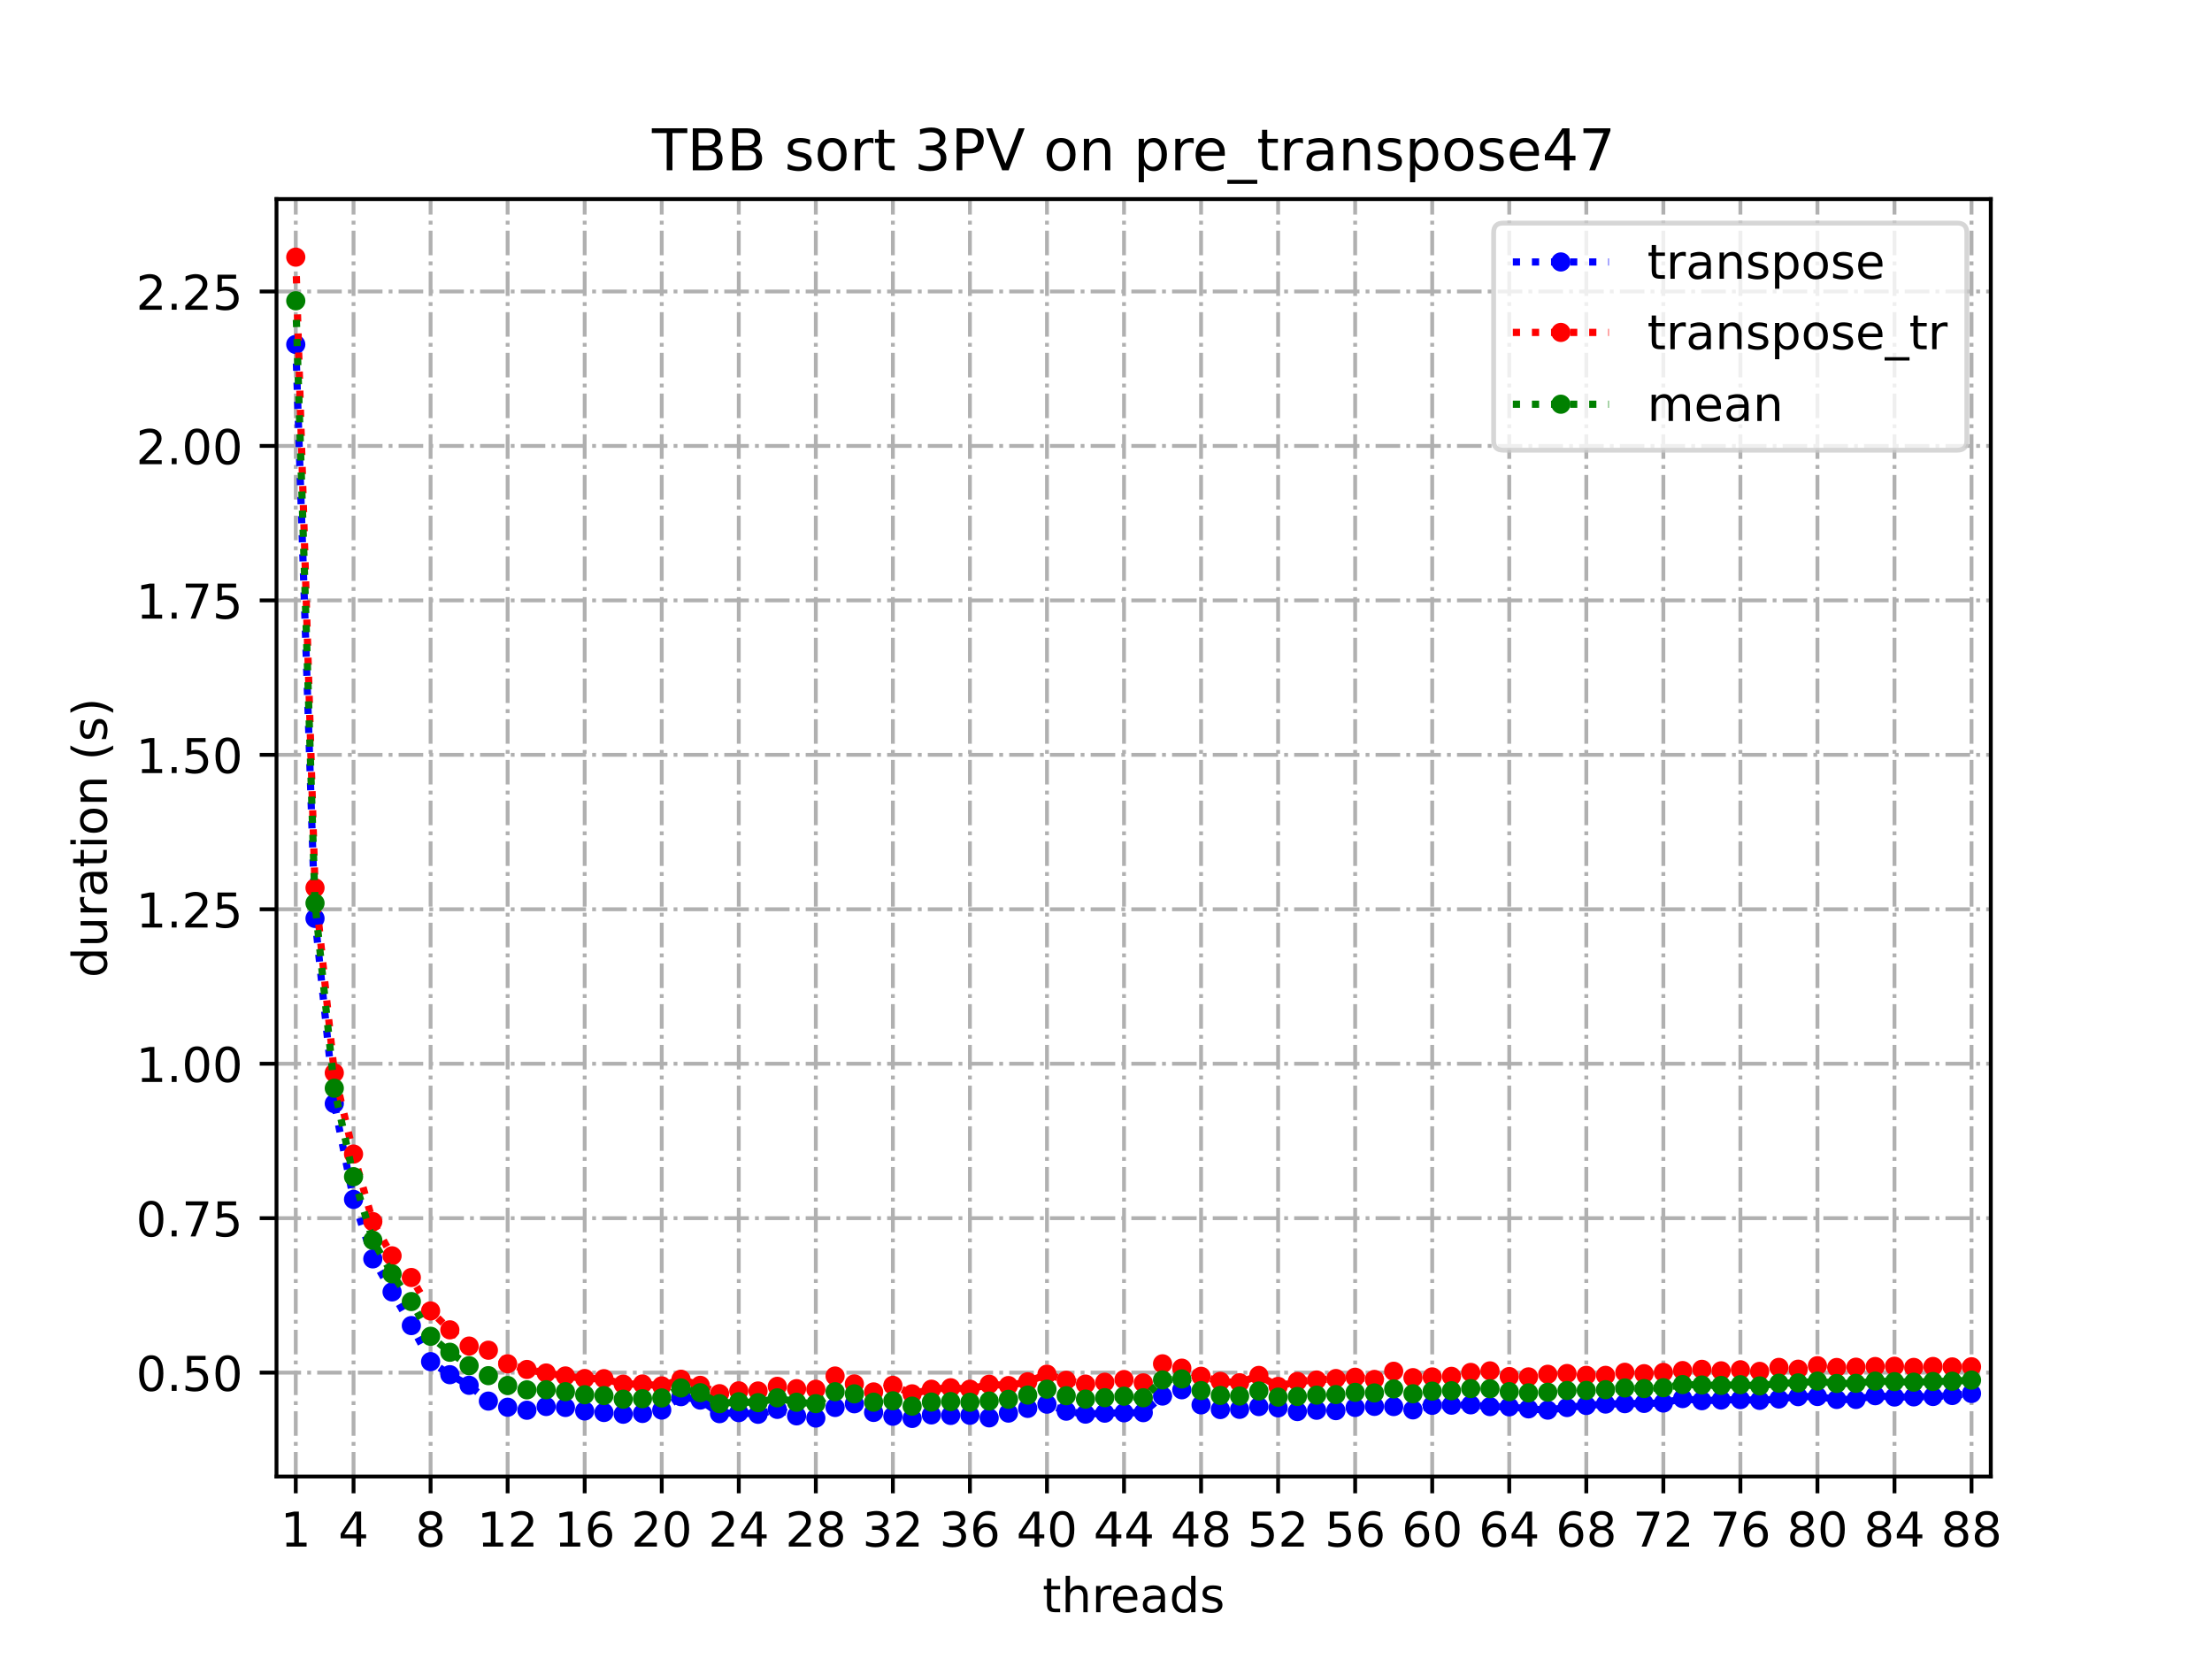 <?xml version="1.0" encoding="utf-8" standalone="no"?>
<!DOCTYPE svg PUBLIC "-//W3C//DTD SVG 1.1//EN"
  "http://www.w3.org/Graphics/SVG/1.1/DTD/svg11.dtd">
<!-- Created with matplotlib (https://matplotlib.org/) -->
<svg height="345.6pt" version="1.1" viewBox="0 0 460.8 345.6" width="460.8pt" xmlns="http://www.w3.org/2000/svg" xmlns:xlink="http://www.w3.org/1999/xlink">
 <defs>
  <style type="text/css">
*{stroke-linecap:butt;stroke-linejoin:round;}
  </style>
 </defs>
 <g id="figure_1">
  <g id="patch_1">
   <path d="M 0 345.6 
L 460.8 345.6 
L 460.8 0 
L 0 0 
z
" style="fill:#ffffff;"/>
  </g>
  <g id="axes_1">
   <g id="patch_2">
    <path d="M 57.6 307.584 
L 414.72 307.584 
L 414.72 41.472 
L 57.6 41.472 
z
" style="fill:#ffffff;"/>
   </g>
   <g id="matplotlib.axis_1">
    <g id="xtick_1">
     <g id="line2d_1">
      <path clip-path="url(#p830b7d5655)" d="M 61.613 307.584 
L 61.613 41.472 
" style="fill:none;stroke:#b0b0b0;stroke-dasharray:5.12,1.28,0.8,1.28;stroke-dashoffset:0;stroke-width:0.8;"/>
     </g>
     <g id="line2d_2">
      <defs>
       <path d="M 0 0 
L 0 3.5 
" id="mb01e0a0329" style="stroke:#000000;stroke-width:0.8;"/>
      </defs>
      <g>
       <use style="stroke:#000000;stroke-width:0.8;" x="61.613" xlink:href="#mb01e0a0329" y="307.584"/>
      </g>
     </g>
     <g id="text_1">
      <!-- 1 -->
      <defs>
       <path d="M 12.406 8.297 
L 28.516 8.297 
L 28.516 63.922 
L 10.984 60.406 
L 10.984 69.391 
L 28.422 72.906 
L 38.281 72.906 
L 38.281 8.297 
L 54.391 8.297 
L 54.391 0 
L 12.406 0 
z
" id="DejaVuSans-49"/>
      </defs>
      <g transform="translate(58.431 322.182)scale(0.1 -0.1)">
       <use xlink:href="#DejaVuSans-49"/>
      </g>
     </g>
    </g>
    <g id="xtick_2">
     <g id="line2d_3">
      <path clip-path="url(#p830b7d5655)" d="M 73.65 307.584 
L 73.65 41.472 
" style="fill:none;stroke:#b0b0b0;stroke-dasharray:5.12,1.28,0.8,1.28;stroke-dashoffset:0;stroke-width:0.8;"/>
     </g>
     <g id="line2d_4">
      <g>
       <use style="stroke:#000000;stroke-width:0.8;" x="73.65" xlink:href="#mb01e0a0329" y="307.584"/>
      </g>
     </g>
     <g id="text_2">
      <!-- 4 -->
      <defs>
       <path d="M 37.797 64.312 
L 12.891 25.391 
L 37.797 25.391 
z
M 35.203 72.906 
L 47.609 72.906 
L 47.609 25.391 
L 58.016 25.391 
L 58.016 17.188 
L 47.609 17.188 
L 47.609 0 
L 37.797 0 
L 37.797 17.188 
L 4.891 17.188 
L 4.891 26.703 
z
" id="DejaVuSans-52"/>
      </defs>
      <g transform="translate(70.469 322.182)scale(0.1 -0.1)">
       <use xlink:href="#DejaVuSans-52"/>
      </g>
     </g>
    </g>
    <g id="xtick_3">
     <g id="line2d_5">
      <path clip-path="url(#p830b7d5655)" d="M 89.701 307.584 
L 89.701 41.472 
" style="fill:none;stroke:#b0b0b0;stroke-dasharray:5.12,1.28,0.8,1.28;stroke-dashoffset:0;stroke-width:0.8;"/>
     </g>
     <g id="line2d_6">
      <g>
       <use style="stroke:#000000;stroke-width:0.8;" x="89.701" xlink:href="#mb01e0a0329" y="307.584"/>
      </g>
     </g>
     <g id="text_3">
      <!-- 8 -->
      <defs>
       <path d="M 31.781 34.625 
Q 24.75 34.625 20.719 30.859 
Q 16.703 27.094 16.703 20.516 
Q 16.703 13.922 20.719 10.156 
Q 24.75 6.391 31.781 6.391 
Q 38.812 6.391 42.859 10.172 
Q 46.922 13.969 46.922 20.516 
Q 46.922 27.094 42.891 30.859 
Q 38.875 34.625 31.781 34.625 
z
M 21.922 38.812 
Q 15.578 40.375 12.031 44.719 
Q 8.5 49.078 8.5 55.328 
Q 8.5 64.062 14.719 69.141 
Q 20.953 74.219 31.781 74.219 
Q 42.672 74.219 48.875 69.141 
Q 55.078 64.062 55.078 55.328 
Q 55.078 49.078 51.531 44.719 
Q 48 40.375 41.703 38.812 
Q 48.828 37.156 52.797 32.312 
Q 56.781 27.484 56.781 20.516 
Q 56.781 9.906 50.312 4.234 
Q 43.844 -1.422 31.781 -1.422 
Q 19.734 -1.422 13.25 4.234 
Q 6.781 9.906 6.781 20.516 
Q 6.781 27.484 10.781 32.312 
Q 14.797 37.156 21.922 38.812 
z
M 18.312 54.391 
Q 18.312 48.734 21.844 45.562 
Q 25.391 42.391 31.781 42.391 
Q 38.141 42.391 41.719 45.562 
Q 45.312 48.734 45.312 54.391 
Q 45.312 60.062 41.719 63.234 
Q 38.141 66.406 31.781 66.406 
Q 25.391 66.406 21.844 63.234 
Q 18.312 60.062 18.312 54.391 
z
" id="DejaVuSans-56"/>
      </defs>
      <g transform="translate(86.519 322.182)scale(0.1 -0.1)">
       <use xlink:href="#DejaVuSans-56"/>
      </g>
     </g>
    </g>
    <g id="xtick_4">
     <g id="line2d_7">
      <path clip-path="url(#p830b7d5655)" d="M 105.751 307.584 
L 105.751 41.472 
" style="fill:none;stroke:#b0b0b0;stroke-dasharray:5.12,1.28,0.8,1.28;stroke-dashoffset:0;stroke-width:0.8;"/>
     </g>
     <g id="line2d_8">
      <g>
       <use style="stroke:#000000;stroke-width:0.8;" x="105.751" xlink:href="#mb01e0a0329" y="307.584"/>
      </g>
     </g>
     <g id="text_4">
      <!-- 12 -->
      <defs>
       <path d="M 19.188 8.297 
L 53.609 8.297 
L 53.609 0 
L 7.328 0 
L 7.328 8.297 
Q 12.938 14.109 22.625 23.891 
Q 32.328 33.688 34.812 36.531 
Q 39.547 41.844 41.422 45.531 
Q 43.312 49.219 43.312 52.781 
Q 43.312 58.594 39.234 62.25 
Q 35.156 65.922 28.609 65.922 
Q 23.969 65.922 18.812 64.312 
Q 13.672 62.703 7.812 59.422 
L 7.812 69.391 
Q 13.766 71.781 18.938 73 
Q 24.125 74.219 28.422 74.219 
Q 39.75 74.219 46.484 68.547 
Q 53.219 62.891 53.219 53.422 
Q 53.219 48.922 51.531 44.891 
Q 49.859 40.875 45.406 35.406 
Q 44.188 33.984 37.641 27.219 
Q 31.109 20.453 19.188 8.297 
z
" id="DejaVuSans-50"/>
      </defs>
      <g transform="translate(99.389 322.182)scale(0.1 -0.1)">
       <use xlink:href="#DejaVuSans-49"/>
       <use x="63.623" xlink:href="#DejaVuSans-50"/>
      </g>
     </g>
    </g>
    <g id="xtick_5">
     <g id="line2d_9">
      <path clip-path="url(#p830b7d5655)" d="M 121.801 307.584 
L 121.801 41.472 
" style="fill:none;stroke:#b0b0b0;stroke-dasharray:5.12,1.28,0.8,1.28;stroke-dashoffset:0;stroke-width:0.8;"/>
     </g>
     <g id="line2d_10">
      <g>
       <use style="stroke:#000000;stroke-width:0.8;" x="121.801" xlink:href="#mb01e0a0329" y="307.584"/>
      </g>
     </g>
     <g id="text_5">
      <!-- 16 -->
      <defs>
       <path d="M 33.016 40.375 
Q 26.375 40.375 22.484 35.828 
Q 18.609 31.297 18.609 23.391 
Q 18.609 15.531 22.484 10.953 
Q 26.375 6.391 33.016 6.391 
Q 39.656 6.391 43.531 10.953 
Q 47.406 15.531 47.406 23.391 
Q 47.406 31.297 43.531 35.828 
Q 39.656 40.375 33.016 40.375 
z
M 52.594 71.297 
L 52.594 62.312 
Q 48.875 64.062 45.094 64.984 
Q 41.312 65.922 37.594 65.922 
Q 27.828 65.922 22.672 59.328 
Q 17.531 52.734 16.797 39.406 
Q 19.672 43.656 24.016 45.922 
Q 28.375 48.188 33.594 48.188 
Q 44.578 48.188 50.953 41.516 
Q 57.328 34.859 57.328 23.391 
Q 57.328 12.156 50.688 5.359 
Q 44.047 -1.422 33.016 -1.422 
Q 20.359 -1.422 13.672 8.266 
Q 6.984 17.969 6.984 36.375 
Q 6.984 53.656 15.188 63.938 
Q 23.391 74.219 37.203 74.219 
Q 40.922 74.219 44.703 73.484 
Q 48.484 72.75 52.594 71.297 
z
" id="DejaVuSans-54"/>
      </defs>
      <g transform="translate(115.439 322.182)scale(0.1 -0.1)">
       <use xlink:href="#DejaVuSans-49"/>
       <use x="63.623" xlink:href="#DejaVuSans-54"/>
      </g>
     </g>
    </g>
    <g id="xtick_6">
     <g id="line2d_11">
      <path clip-path="url(#p830b7d5655)" d="M 137.852 307.584 
L 137.852 41.472 
" style="fill:none;stroke:#b0b0b0;stroke-dasharray:5.12,1.28,0.8,1.28;stroke-dashoffset:0;stroke-width:0.8;"/>
     </g>
     <g id="line2d_12">
      <g>
       <use style="stroke:#000000;stroke-width:0.8;" x="137.852" xlink:href="#mb01e0a0329" y="307.584"/>
      </g>
     </g>
     <g id="text_6">
      <!-- 20 -->
      <defs>
       <path d="M 31.781 66.406 
Q 24.172 66.406 20.328 58.906 
Q 16.5 51.422 16.5 36.375 
Q 16.5 21.391 20.328 13.891 
Q 24.172 6.391 31.781 6.391 
Q 39.453 6.391 43.281 13.891 
Q 47.125 21.391 47.125 36.375 
Q 47.125 51.422 43.281 58.906 
Q 39.453 66.406 31.781 66.406 
z
M 31.781 74.219 
Q 44.047 74.219 50.516 64.516 
Q 56.984 54.828 56.984 36.375 
Q 56.984 17.969 50.516 8.266 
Q 44.047 -1.422 31.781 -1.422 
Q 19.531 -1.422 13.062 8.266 
Q 6.594 17.969 6.594 36.375 
Q 6.594 54.828 13.062 64.516 
Q 19.531 74.219 31.781 74.219 
z
" id="DejaVuSans-48"/>
      </defs>
      <g transform="translate(131.489 322.182)scale(0.1 -0.1)">
       <use xlink:href="#DejaVuSans-50"/>
       <use x="63.623" xlink:href="#DejaVuSans-48"/>
      </g>
     </g>
    </g>
    <g id="xtick_7">
     <g id="line2d_13">
      <path clip-path="url(#p830b7d5655)" d="M 153.902 307.584 
L 153.902 41.472 
" style="fill:none;stroke:#b0b0b0;stroke-dasharray:5.12,1.28,0.8,1.28;stroke-dashoffset:0;stroke-width:0.8;"/>
     </g>
     <g id="line2d_14">
      <g>
       <use style="stroke:#000000;stroke-width:0.8;" x="153.902" xlink:href="#mb01e0a0329" y="307.584"/>
      </g>
     </g>
     <g id="text_7">
      <!-- 24 -->
      <g transform="translate(147.54 322.182)scale(0.1 -0.1)">
       <use xlink:href="#DejaVuSans-50"/>
       <use x="63.623" xlink:href="#DejaVuSans-52"/>
      </g>
     </g>
    </g>
    <g id="xtick_8">
     <g id="line2d_15">
      <path clip-path="url(#p830b7d5655)" d="M 169.952 307.584 
L 169.952 41.472 
" style="fill:none;stroke:#b0b0b0;stroke-dasharray:5.12,1.28,0.8,1.28;stroke-dashoffset:0;stroke-width:0.8;"/>
     </g>
     <g id="line2d_16">
      <g>
       <use style="stroke:#000000;stroke-width:0.8;" x="169.952" xlink:href="#mb01e0a0329" y="307.584"/>
      </g>
     </g>
     <g id="text_8">
      <!-- 28 -->
      <g transform="translate(163.59 322.182)scale(0.1 -0.1)">
       <use xlink:href="#DejaVuSans-50"/>
       <use x="63.623" xlink:href="#DejaVuSans-56"/>
      </g>
     </g>
    </g>
    <g id="xtick_9">
     <g id="line2d_17">
      <path clip-path="url(#p830b7d5655)" d="M 186.003 307.584 
L 186.003 41.472 
" style="fill:none;stroke:#b0b0b0;stroke-dasharray:5.12,1.28,0.8,1.28;stroke-dashoffset:0;stroke-width:0.8;"/>
     </g>
     <g id="line2d_18">
      <g>
       <use style="stroke:#000000;stroke-width:0.8;" x="186.003" xlink:href="#mb01e0a0329" y="307.584"/>
      </g>
     </g>
     <g id="text_9">
      <!-- 32 -->
      <defs>
       <path d="M 40.578 39.312 
Q 47.656 37.797 51.625 33 
Q 55.609 28.219 55.609 21.188 
Q 55.609 10.406 48.188 4.484 
Q 40.766 -1.422 27.094 -1.422 
Q 22.516 -1.422 17.656 -0.516 
Q 12.797 0.391 7.625 2.203 
L 7.625 11.719 
Q 11.719 9.328 16.594 8.109 
Q 21.484 6.891 26.812 6.891 
Q 36.078 6.891 40.938 10.547 
Q 45.797 14.203 45.797 21.188 
Q 45.797 27.641 41.281 31.266 
Q 36.766 34.906 28.719 34.906 
L 20.219 34.906 
L 20.219 43.016 
L 29.109 43.016 
Q 36.375 43.016 40.234 45.922 
Q 44.094 48.828 44.094 54.297 
Q 44.094 59.906 40.109 62.906 
Q 36.141 65.922 28.719 65.922 
Q 24.656 65.922 20.016 65.031 
Q 15.375 64.156 9.812 62.312 
L 9.812 71.094 
Q 15.438 72.656 20.344 73.438 
Q 25.25 74.219 29.594 74.219 
Q 40.828 74.219 47.359 69.109 
Q 53.906 64.016 53.906 55.328 
Q 53.906 49.266 50.438 45.094 
Q 46.969 40.922 40.578 39.312 
z
" id="DejaVuSans-51"/>
      </defs>
      <g transform="translate(179.64 322.182)scale(0.1 -0.1)">
       <use xlink:href="#DejaVuSans-51"/>
       <use x="63.623" xlink:href="#DejaVuSans-50"/>
      </g>
     </g>
    </g>
    <g id="xtick_10">
     <g id="line2d_19">
      <path clip-path="url(#p830b7d5655)" d="M 202.053 307.584 
L 202.053 41.472 
" style="fill:none;stroke:#b0b0b0;stroke-dasharray:5.12,1.28,0.8,1.28;stroke-dashoffset:0;stroke-width:0.8;"/>
     </g>
     <g id="line2d_20">
      <g>
       <use style="stroke:#000000;stroke-width:0.8;" x="202.053" xlink:href="#mb01e0a0329" y="307.584"/>
      </g>
     </g>
     <g id="text_10">
      <!-- 36 -->
      <g transform="translate(195.691 322.182)scale(0.1 -0.1)">
       <use xlink:href="#DejaVuSans-51"/>
       <use x="63.623" xlink:href="#DejaVuSans-54"/>
      </g>
     </g>
    </g>
    <g id="xtick_11">
     <g id="line2d_21">
      <path clip-path="url(#p830b7d5655)" d="M 218.103 307.584 
L 218.103 41.472 
" style="fill:none;stroke:#b0b0b0;stroke-dasharray:5.12,1.28,0.8,1.28;stroke-dashoffset:0;stroke-width:0.8;"/>
     </g>
     <g id="line2d_22">
      <g>
       <use style="stroke:#000000;stroke-width:0.8;" x="218.103" xlink:href="#mb01e0a0329" y="307.584"/>
      </g>
     </g>
     <g id="text_11">
      <!-- 40 -->
      <g transform="translate(211.741 322.182)scale(0.1 -0.1)">
       <use xlink:href="#DejaVuSans-52"/>
       <use x="63.623" xlink:href="#DejaVuSans-48"/>
      </g>
     </g>
    </g>
    <g id="xtick_12">
     <g id="line2d_23">
      <path clip-path="url(#p830b7d5655)" d="M 234.154 307.584 
L 234.154 41.472 
" style="fill:none;stroke:#b0b0b0;stroke-dasharray:5.12,1.28,0.8,1.28;stroke-dashoffset:0;stroke-width:0.8;"/>
     </g>
     <g id="line2d_24">
      <g>
       <use style="stroke:#000000;stroke-width:0.8;" x="234.154" xlink:href="#mb01e0a0329" y="307.584"/>
      </g>
     </g>
     <g id="text_12">
      <!-- 44 -->
      <g transform="translate(227.791 322.182)scale(0.1 -0.1)">
       <use xlink:href="#DejaVuSans-52"/>
       <use x="63.623" xlink:href="#DejaVuSans-52"/>
      </g>
     </g>
    </g>
    <g id="xtick_13">
     <g id="line2d_25">
      <path clip-path="url(#p830b7d5655)" d="M 250.204 307.584 
L 250.204 41.472 
" style="fill:none;stroke:#b0b0b0;stroke-dasharray:5.12,1.28,0.8,1.28;stroke-dashoffset:0;stroke-width:0.8;"/>
     </g>
     <g id="line2d_26">
      <g>
       <use style="stroke:#000000;stroke-width:0.8;" x="250.204" xlink:href="#mb01e0a0329" y="307.584"/>
      </g>
     </g>
     <g id="text_13">
      <!-- 48 -->
      <g transform="translate(243.842 322.182)scale(0.1 -0.1)">
       <use xlink:href="#DejaVuSans-52"/>
       <use x="63.623" xlink:href="#DejaVuSans-56"/>
      </g>
     </g>
    </g>
    <g id="xtick_14">
     <g id="line2d_27">
      <path clip-path="url(#p830b7d5655)" d="M 266.254 307.584 
L 266.254 41.472 
" style="fill:none;stroke:#b0b0b0;stroke-dasharray:5.12,1.28,0.8,1.28;stroke-dashoffset:0;stroke-width:0.8;"/>
     </g>
     <g id="line2d_28">
      <g>
       <use style="stroke:#000000;stroke-width:0.8;" x="266.254" xlink:href="#mb01e0a0329" y="307.584"/>
      </g>
     </g>
     <g id="text_14">
      <!-- 52 -->
      <defs>
       <path d="M 10.797 72.906 
L 49.516 72.906 
L 49.516 64.594 
L 19.828 64.594 
L 19.828 46.734 
Q 21.969 47.469 24.109 47.828 
Q 26.266 48.188 28.422 48.188 
Q 40.625 48.188 47.75 41.5 
Q 54.891 34.812 54.891 23.391 
Q 54.891 11.625 47.562 5.094 
Q 40.234 -1.422 26.906 -1.422 
Q 22.312 -1.422 17.547 -0.641 
Q 12.797 0.141 7.719 1.703 
L 7.719 11.625 
Q 12.109 9.234 16.797 8.062 
Q 21.484 6.891 26.703 6.891 
Q 35.156 6.891 40.078 11.328 
Q 45.016 15.766 45.016 23.391 
Q 45.016 31 40.078 35.438 
Q 35.156 39.891 26.703 39.891 
Q 22.75 39.891 18.812 39.016 
Q 14.891 38.141 10.797 36.281 
z
" id="DejaVuSans-53"/>
      </defs>
      <g transform="translate(259.892 322.182)scale(0.1 -0.1)">
       <use xlink:href="#DejaVuSans-53"/>
       <use x="63.623" xlink:href="#DejaVuSans-50"/>
      </g>
     </g>
    </g>
    <g id="xtick_15">
     <g id="line2d_29">
      <path clip-path="url(#p830b7d5655)" d="M 282.305 307.584 
L 282.305 41.472 
" style="fill:none;stroke:#b0b0b0;stroke-dasharray:5.12,1.28,0.8,1.28;stroke-dashoffset:0;stroke-width:0.8;"/>
     </g>
     <g id="line2d_30">
      <g>
       <use style="stroke:#000000;stroke-width:0.8;" x="282.305" xlink:href="#mb01e0a0329" y="307.584"/>
      </g>
     </g>
     <g id="text_15">
      <!-- 56 -->
      <g transform="translate(275.942 322.182)scale(0.1 -0.1)">
       <use xlink:href="#DejaVuSans-53"/>
       <use x="63.623" xlink:href="#DejaVuSans-54"/>
      </g>
     </g>
    </g>
    <g id="xtick_16">
     <g id="line2d_31">
      <path clip-path="url(#p830b7d5655)" d="M 298.355 307.584 
L 298.355 41.472 
" style="fill:none;stroke:#b0b0b0;stroke-dasharray:5.12,1.28,0.8,1.28;stroke-dashoffset:0;stroke-width:0.8;"/>
     </g>
     <g id="line2d_32">
      <g>
       <use style="stroke:#000000;stroke-width:0.8;" x="298.355" xlink:href="#mb01e0a0329" y="307.584"/>
      </g>
     </g>
     <g id="text_16">
      <!-- 60 -->
      <g transform="translate(291.993 322.182)scale(0.1 -0.1)">
       <use xlink:href="#DejaVuSans-54"/>
       <use x="63.623" xlink:href="#DejaVuSans-48"/>
      </g>
     </g>
    </g>
    <g id="xtick_17">
     <g id="line2d_33">
      <path clip-path="url(#p830b7d5655)" d="M 314.405 307.584 
L 314.405 41.472 
" style="fill:none;stroke:#b0b0b0;stroke-dasharray:5.12,1.28,0.8,1.28;stroke-dashoffset:0;stroke-width:0.8;"/>
     </g>
     <g id="line2d_34">
      <g>
       <use style="stroke:#000000;stroke-width:0.8;" x="314.405" xlink:href="#mb01e0a0329" y="307.584"/>
      </g>
     </g>
     <g id="text_17">
      <!-- 64 -->
      <g transform="translate(308.043 322.182)scale(0.1 -0.1)">
       <use xlink:href="#DejaVuSans-54"/>
       <use x="63.623" xlink:href="#DejaVuSans-52"/>
      </g>
     </g>
    </g>
    <g id="xtick_18">
     <g id="line2d_35">
      <path clip-path="url(#p830b7d5655)" d="M 330.456 307.584 
L 330.456 41.472 
" style="fill:none;stroke:#b0b0b0;stroke-dasharray:5.12,1.28,0.8,1.28;stroke-dashoffset:0;stroke-width:0.8;"/>
     </g>
     <g id="line2d_36">
      <g>
       <use style="stroke:#000000;stroke-width:0.8;" x="330.456" xlink:href="#mb01e0a0329" y="307.584"/>
      </g>
     </g>
     <g id="text_18">
      <!-- 68 -->
      <g transform="translate(324.093 322.182)scale(0.1 -0.1)">
       <use xlink:href="#DejaVuSans-54"/>
       <use x="63.623" xlink:href="#DejaVuSans-56"/>
      </g>
     </g>
    </g>
    <g id="xtick_19">
     <g id="line2d_37">
      <path clip-path="url(#p830b7d5655)" d="M 346.506 307.584 
L 346.506 41.472 
" style="fill:none;stroke:#b0b0b0;stroke-dasharray:5.12,1.28,0.8,1.28;stroke-dashoffset:0;stroke-width:0.8;"/>
     </g>
     <g id="line2d_38">
      <g>
       <use style="stroke:#000000;stroke-width:0.8;" x="346.506" xlink:href="#mb01e0a0329" y="307.584"/>
      </g>
     </g>
     <g id="text_19">
      <!-- 72 -->
      <defs>
       <path d="M 8.203 72.906 
L 55.078 72.906 
L 55.078 68.703 
L 28.609 0 
L 18.312 0 
L 43.219 64.594 
L 8.203 64.594 
z
" id="DejaVuSans-55"/>
      </defs>
      <g transform="translate(340.144 322.182)scale(0.1 -0.1)">
       <use xlink:href="#DejaVuSans-55"/>
       <use x="63.623" xlink:href="#DejaVuSans-50"/>
      </g>
     </g>
    </g>
    <g id="xtick_20">
     <g id="line2d_39">
      <path clip-path="url(#p830b7d5655)" d="M 362.556 307.584 
L 362.556 41.472 
" style="fill:none;stroke:#b0b0b0;stroke-dasharray:5.12,1.28,0.8,1.28;stroke-dashoffset:0;stroke-width:0.8;"/>
     </g>
     <g id="line2d_40">
      <g>
       <use style="stroke:#000000;stroke-width:0.8;" x="362.556" xlink:href="#mb01e0a0329" y="307.584"/>
      </g>
     </g>
     <g id="text_20">
      <!-- 76 -->
      <g transform="translate(356.194 322.182)scale(0.1 -0.1)">
       <use xlink:href="#DejaVuSans-55"/>
       <use x="63.623" xlink:href="#DejaVuSans-54"/>
      </g>
     </g>
    </g>
    <g id="xtick_21">
     <g id="line2d_41">
      <path clip-path="url(#p830b7d5655)" d="M 378.607 307.584 
L 378.607 41.472 
" style="fill:none;stroke:#b0b0b0;stroke-dasharray:5.12,1.28,0.8,1.28;stroke-dashoffset:0;stroke-width:0.8;"/>
     </g>
     <g id="line2d_42">
      <g>
       <use style="stroke:#000000;stroke-width:0.8;" x="378.607" xlink:href="#mb01e0a0329" y="307.584"/>
      </g>
     </g>
     <g id="text_21">
      <!-- 80 -->
      <g transform="translate(372.244 322.182)scale(0.1 -0.1)">
       <use xlink:href="#DejaVuSans-56"/>
       <use x="63.623" xlink:href="#DejaVuSans-48"/>
      </g>
     </g>
    </g>
    <g id="xtick_22">
     <g id="line2d_43">
      <path clip-path="url(#p830b7d5655)" d="M 394.657 307.584 
L 394.657 41.472 
" style="fill:none;stroke:#b0b0b0;stroke-dasharray:5.12,1.28,0.8,1.28;stroke-dashoffset:0;stroke-width:0.8;"/>
     </g>
     <g id="line2d_44">
      <g>
       <use style="stroke:#000000;stroke-width:0.8;" x="394.657" xlink:href="#mb01e0a0329" y="307.584"/>
      </g>
     </g>
     <g id="text_22">
      <!-- 84 -->
      <g transform="translate(388.295 322.182)scale(0.1 -0.1)">
       <use xlink:href="#DejaVuSans-56"/>
       <use x="63.623" xlink:href="#DejaVuSans-52"/>
      </g>
     </g>
    </g>
    <g id="xtick_23">
     <g id="line2d_45">
      <path clip-path="url(#p830b7d5655)" d="M 410.707 307.584 
L 410.707 41.472 
" style="fill:none;stroke:#b0b0b0;stroke-dasharray:5.12,1.28,0.8,1.28;stroke-dashoffset:0;stroke-width:0.8;"/>
     </g>
     <g id="line2d_46">
      <g>
       <use style="stroke:#000000;stroke-width:0.8;" x="410.707" xlink:href="#mb01e0a0329" y="307.584"/>
      </g>
     </g>
     <g id="text_23">
      <!-- 88 -->
      <g transform="translate(404.345 322.182)scale(0.1 -0.1)">
       <use xlink:href="#DejaVuSans-56"/>
       <use x="63.623" xlink:href="#DejaVuSans-56"/>
      </g>
     </g>
    </g>
    <g id="text_24">
     <!-- threads -->
     <defs>
      <path d="M 18.312 70.219 
L 18.312 54.688 
L 36.812 54.688 
L 36.812 47.703 
L 18.312 47.703 
L 18.312 18.016 
Q 18.312 11.328 20.141 9.422 
Q 21.969 7.516 27.594 7.516 
L 36.812 7.516 
L 36.812 0 
L 27.594 0 
Q 17.188 0 13.234 3.875 
Q 9.281 7.766 9.281 18.016 
L 9.281 47.703 
L 2.688 47.703 
L 2.688 54.688 
L 9.281 54.688 
L 9.281 70.219 
z
" id="DejaVuSans-116"/>
      <path d="M 54.891 33.016 
L 54.891 0 
L 45.906 0 
L 45.906 32.719 
Q 45.906 40.484 42.875 44.328 
Q 39.844 48.188 33.797 48.188 
Q 26.516 48.188 22.312 43.547 
Q 18.109 38.922 18.109 30.906 
L 18.109 0 
L 9.078 0 
L 9.078 75.984 
L 18.109 75.984 
L 18.109 46.188 
Q 21.344 51.125 25.703 53.562 
Q 30.078 56 35.797 56 
Q 45.219 56 50.047 50.172 
Q 54.891 44.344 54.891 33.016 
z
" id="DejaVuSans-104"/>
      <path d="M 41.109 46.297 
Q 39.594 47.172 37.812 47.578 
Q 36.031 48 33.891 48 
Q 26.266 48 22.188 43.047 
Q 18.109 38.094 18.109 28.812 
L 18.109 0 
L 9.078 0 
L 9.078 54.688 
L 18.109 54.688 
L 18.109 46.188 
Q 20.953 51.172 25.484 53.578 
Q 30.031 56 36.531 56 
Q 37.453 56 38.578 55.875 
Q 39.703 55.766 41.062 55.516 
z
" id="DejaVuSans-114"/>
      <path d="M 56.203 29.594 
L 56.203 25.203 
L 14.891 25.203 
Q 15.484 15.922 20.484 11.062 
Q 25.484 6.203 34.422 6.203 
Q 39.594 6.203 44.453 7.469 
Q 49.312 8.734 54.109 11.281 
L 54.109 2.781 
Q 49.266 0.734 44.188 -0.344 
Q 39.109 -1.422 33.891 -1.422 
Q 20.797 -1.422 13.156 6.188 
Q 5.516 13.812 5.516 26.812 
Q 5.516 40.234 12.766 48.109 
Q 20.016 56 32.328 56 
Q 43.359 56 49.781 48.891 
Q 56.203 41.797 56.203 29.594 
z
M 47.219 32.234 
Q 47.125 39.594 43.094 43.984 
Q 39.062 48.391 32.422 48.391 
Q 24.906 48.391 20.391 44.141 
Q 15.875 39.891 15.188 32.172 
z
" id="DejaVuSans-101"/>
      <path d="M 34.281 27.484 
Q 23.391 27.484 19.188 25 
Q 14.984 22.516 14.984 16.5 
Q 14.984 11.719 18.141 8.906 
Q 21.297 6.109 26.703 6.109 
Q 34.188 6.109 38.703 11.406 
Q 43.219 16.703 43.219 25.484 
L 43.219 27.484 
z
M 52.203 31.203 
L 52.203 0 
L 43.219 0 
L 43.219 8.297 
Q 40.141 3.328 35.547 0.953 
Q 30.953 -1.422 24.312 -1.422 
Q 15.922 -1.422 10.953 3.297 
Q 6 8.016 6 15.922 
Q 6 25.141 12.172 29.828 
Q 18.359 34.516 30.609 34.516 
L 43.219 34.516 
L 43.219 35.406 
Q 43.219 41.609 39.141 45 
Q 35.062 48.391 27.688 48.391 
Q 23 48.391 18.547 47.266 
Q 14.109 46.141 10.016 43.891 
L 10.016 52.203 
Q 14.938 54.109 19.578 55.047 
Q 24.219 56 28.609 56 
Q 40.484 56 46.344 49.844 
Q 52.203 43.703 52.203 31.203 
z
" id="DejaVuSans-97"/>
      <path d="M 45.406 46.391 
L 45.406 75.984 
L 54.391 75.984 
L 54.391 0 
L 45.406 0 
L 45.406 8.203 
Q 42.578 3.328 38.25 0.953 
Q 33.938 -1.422 27.875 -1.422 
Q 17.969 -1.422 11.734 6.484 
Q 5.516 14.406 5.516 27.297 
Q 5.516 40.188 11.734 48.094 
Q 17.969 56 27.875 56 
Q 33.938 56 38.25 53.625 
Q 42.578 51.266 45.406 46.391 
z
M 14.797 27.297 
Q 14.797 17.391 18.875 11.75 
Q 22.953 6.109 30.078 6.109 
Q 37.203 6.109 41.297 11.75 
Q 45.406 17.391 45.406 27.297 
Q 45.406 37.203 41.297 42.844 
Q 37.203 48.484 30.078 48.484 
Q 22.953 48.484 18.875 42.844 
Q 14.797 37.203 14.797 27.297 
z
" id="DejaVuSans-100"/>
      <path d="M 44.281 53.078 
L 44.281 44.578 
Q 40.484 46.531 36.375 47.5 
Q 32.281 48.484 27.875 48.484 
Q 21.188 48.484 17.844 46.438 
Q 14.5 44.391 14.5 40.281 
Q 14.5 37.156 16.891 35.375 
Q 19.281 33.594 26.516 31.984 
L 29.594 31.297 
Q 39.156 29.25 43.188 25.516 
Q 47.219 21.781 47.219 15.094 
Q 47.219 7.469 41.188 3.016 
Q 35.156 -1.422 24.609 -1.422 
Q 20.219 -1.422 15.453 -0.562 
Q 10.688 0.297 5.422 2 
L 5.422 11.281 
Q 10.406 8.688 15.234 7.391 
Q 20.062 6.109 24.812 6.109 
Q 31.156 6.109 34.562 8.281 
Q 37.984 10.453 37.984 14.406 
Q 37.984 18.062 35.516 20.016 
Q 33.062 21.969 24.703 23.781 
L 21.578 24.516 
Q 13.234 26.266 9.516 29.906 
Q 5.812 33.547 5.812 39.891 
Q 5.812 47.609 11.281 51.797 
Q 16.75 56 26.812 56 
Q 31.781 56 36.172 55.266 
Q 40.578 54.547 44.281 53.078 
z
" id="DejaVuSans-115"/>
     </defs>
     <g transform="translate(217.169 335.861)scale(0.1 -0.1)">
      <use xlink:href="#DejaVuSans-116"/>
      <use x="39.209" xlink:href="#DejaVuSans-104"/>
      <use x="102.588" xlink:href="#DejaVuSans-114"/>
      <use x="141.451" xlink:href="#DejaVuSans-101"/>
      <use x="202.975" xlink:href="#DejaVuSans-97"/>
      <use x="264.254" xlink:href="#DejaVuSans-100"/>
      <use x="327.73" xlink:href="#DejaVuSans-115"/>
     </g>
    </g>
   </g>
   <g id="matplotlib.axis_2">
    <g id="ytick_1">
     <g id="line2d_47">
      <path clip-path="url(#p830b7d5655)" d="M 57.6 285.941 
L 414.72 285.941 
" style="fill:none;stroke:#b0b0b0;stroke-dasharray:5.12,1.28,0.8,1.28;stroke-dashoffset:0;stroke-width:0.8;"/>
     </g>
     <g id="line2d_48">
      <defs>
       <path d="M 0 0 
L -3.5 0 
" id="m8b47cab596" style="stroke:#000000;stroke-width:0.8;"/>
      </defs>
      <g>
       <use style="stroke:#000000;stroke-width:0.8;" x="57.6" xlink:href="#m8b47cab596" y="285.941"/>
      </g>
     </g>
     <g id="text_25">
      <!-- 0.50 -->
      <defs>
       <path d="M 10.688 12.406 
L 21 12.406 
L 21 0 
L 10.688 0 
z
" id="DejaVuSans-46"/>
      </defs>
      <g transform="translate(28.334 289.741)scale(0.1 -0.1)">
       <use xlink:href="#DejaVuSans-48"/>
       <use x="63.623" xlink:href="#DejaVuSans-46"/>
       <use x="95.41" xlink:href="#DejaVuSans-53"/>
       <use x="159.033" xlink:href="#DejaVuSans-48"/>
      </g>
     </g>
    </g>
    <g id="ytick_2">
     <g id="line2d_49">
      <path clip-path="url(#p830b7d5655)" d="M 57.6 253.767 
L 414.72 253.767 
" style="fill:none;stroke:#b0b0b0;stroke-dasharray:5.12,1.28,0.8,1.28;stroke-dashoffset:0;stroke-width:0.8;"/>
     </g>
     <g id="line2d_50">
      <g>
       <use style="stroke:#000000;stroke-width:0.8;" x="57.6" xlink:href="#m8b47cab596" y="253.767"/>
      </g>
     </g>
     <g id="text_26">
      <!-- 0.75 -->
      <g transform="translate(28.334 257.566)scale(0.1 -0.1)">
       <use xlink:href="#DejaVuSans-48"/>
       <use x="63.623" xlink:href="#DejaVuSans-46"/>
       <use x="95.41" xlink:href="#DejaVuSans-55"/>
       <use x="159.033" xlink:href="#DejaVuSans-53"/>
      </g>
     </g>
    </g>
    <g id="ytick_3">
     <g id="line2d_51">
      <path clip-path="url(#p830b7d5655)" d="M 57.6 221.593 
L 414.72 221.593 
" style="fill:none;stroke:#b0b0b0;stroke-dasharray:5.12,1.28,0.8,1.28;stroke-dashoffset:0;stroke-width:0.8;"/>
     </g>
     <g id="line2d_52">
      <g>
       <use style="stroke:#000000;stroke-width:0.8;" x="57.6" xlink:href="#m8b47cab596" y="221.593"/>
      </g>
     </g>
     <g id="text_27">
      <!-- 1.00 -->
      <g transform="translate(28.334 225.392)scale(0.1 -0.1)">
       <use xlink:href="#DejaVuSans-49"/>
       <use x="63.623" xlink:href="#DejaVuSans-46"/>
       <use x="95.41" xlink:href="#DejaVuSans-48"/>
       <use x="159.033" xlink:href="#DejaVuSans-48"/>
      </g>
     </g>
    </g>
    <g id="ytick_4">
     <g id="line2d_53">
      <path clip-path="url(#p830b7d5655)" d="M 57.6 189.419 
L 414.72 189.419 
" style="fill:none;stroke:#b0b0b0;stroke-dasharray:5.12,1.28,0.8,1.28;stroke-dashoffset:0;stroke-width:0.8;"/>
     </g>
     <g id="line2d_54">
      <g>
       <use style="stroke:#000000;stroke-width:0.8;" x="57.6" xlink:href="#m8b47cab596" y="189.419"/>
      </g>
     </g>
     <g id="text_28">
      <!-- 1.25 -->
      <g transform="translate(28.334 193.218)scale(0.1 -0.1)">
       <use xlink:href="#DejaVuSans-49"/>
       <use x="63.623" xlink:href="#DejaVuSans-46"/>
       <use x="95.41" xlink:href="#DejaVuSans-50"/>
       <use x="159.033" xlink:href="#DejaVuSans-53"/>
      </g>
     </g>
    </g>
    <g id="ytick_5">
     <g id="line2d_55">
      <path clip-path="url(#p830b7d5655)" d="M 57.6 157.244 
L 414.72 157.244 
" style="fill:none;stroke:#b0b0b0;stroke-dasharray:5.12,1.28,0.8,1.28;stroke-dashoffset:0;stroke-width:0.8;"/>
     </g>
     <g id="line2d_56">
      <g>
       <use style="stroke:#000000;stroke-width:0.8;" x="57.6" xlink:href="#m8b47cab596" y="157.244"/>
      </g>
     </g>
     <g id="text_29">
      <!-- 1.50 -->
      <g transform="translate(28.334 161.044)scale(0.1 -0.1)">
       <use xlink:href="#DejaVuSans-49"/>
       <use x="63.623" xlink:href="#DejaVuSans-46"/>
       <use x="95.41" xlink:href="#DejaVuSans-53"/>
       <use x="159.033" xlink:href="#DejaVuSans-48"/>
      </g>
     </g>
    </g>
    <g id="ytick_6">
     <g id="line2d_57">
      <path clip-path="url(#p830b7d5655)" d="M 57.6 125.07 
L 414.72 125.07 
" style="fill:none;stroke:#b0b0b0;stroke-dasharray:5.12,1.28,0.8,1.28;stroke-dashoffset:0;stroke-width:0.8;"/>
     </g>
     <g id="line2d_58">
      <g>
       <use style="stroke:#000000;stroke-width:0.8;" x="57.6" xlink:href="#m8b47cab596" y="125.07"/>
      </g>
     </g>
     <g id="text_30">
      <!-- 1.75 -->
      <g transform="translate(28.334 128.869)scale(0.1 -0.1)">
       <use xlink:href="#DejaVuSans-49"/>
       <use x="63.623" xlink:href="#DejaVuSans-46"/>
       <use x="95.41" xlink:href="#DejaVuSans-55"/>
       <use x="159.033" xlink:href="#DejaVuSans-53"/>
      </g>
     </g>
    </g>
    <g id="ytick_7">
     <g id="line2d_59">
      <path clip-path="url(#p830b7d5655)" d="M 57.6 92.896 
L 414.72 92.896 
" style="fill:none;stroke:#b0b0b0;stroke-dasharray:5.12,1.28,0.8,1.28;stroke-dashoffset:0;stroke-width:0.8;"/>
     </g>
     <g id="line2d_60">
      <g>
       <use style="stroke:#000000;stroke-width:0.8;" x="57.6" xlink:href="#m8b47cab596" y="92.896"/>
      </g>
     </g>
     <g id="text_31">
      <!-- 2.00 -->
      <g transform="translate(28.334 96.695)scale(0.1 -0.1)">
       <use xlink:href="#DejaVuSans-50"/>
       <use x="63.623" xlink:href="#DejaVuSans-46"/>
       <use x="95.41" xlink:href="#DejaVuSans-48"/>
       <use x="159.033" xlink:href="#DejaVuSans-48"/>
      </g>
     </g>
    </g>
    <g id="ytick_8">
     <g id="line2d_61">
      <path clip-path="url(#p830b7d5655)" d="M 57.6 60.722 
L 414.72 60.722 
" style="fill:none;stroke:#b0b0b0;stroke-dasharray:5.12,1.28,0.8,1.28;stroke-dashoffset:0;stroke-width:0.8;"/>
     </g>
     <g id="line2d_62">
      <g>
       <use style="stroke:#000000;stroke-width:0.8;" x="57.6" xlink:href="#m8b47cab596" y="60.722"/>
      </g>
     </g>
     <g id="text_32">
      <!-- 2.25 -->
      <g transform="translate(28.334 64.521)scale(0.1 -0.1)">
       <use xlink:href="#DejaVuSans-50"/>
       <use x="63.623" xlink:href="#DejaVuSans-46"/>
       <use x="95.41" xlink:href="#DejaVuSans-50"/>
       <use x="159.033" xlink:href="#DejaVuSans-53"/>
      </g>
     </g>
    </g>
    <g id="text_33">
     <!-- duration (s) -->
     <defs>
      <path d="M 8.5 21.578 
L 8.5 54.688 
L 17.484 54.688 
L 17.484 21.922 
Q 17.484 14.156 20.5 10.266 
Q 23.531 6.391 29.594 6.391 
Q 36.859 6.391 41.078 11.031 
Q 45.312 15.672 45.312 23.688 
L 45.312 54.688 
L 54.297 54.688 
L 54.297 0 
L 45.312 0 
L 45.312 8.406 
Q 42.047 3.422 37.719 1 
Q 33.406 -1.422 27.688 -1.422 
Q 18.266 -1.422 13.375 4.438 
Q 8.5 10.297 8.5 21.578 
z
M 31.109 56 
z
" id="DejaVuSans-117"/>
      <path d="M 9.422 54.688 
L 18.406 54.688 
L 18.406 0 
L 9.422 0 
z
M 9.422 75.984 
L 18.406 75.984 
L 18.406 64.594 
L 9.422 64.594 
z
" id="DejaVuSans-105"/>
      <path d="M 30.609 48.391 
Q 23.391 48.391 19.188 42.75 
Q 14.984 37.109 14.984 27.297 
Q 14.984 17.484 19.156 11.844 
Q 23.344 6.203 30.609 6.203 
Q 37.797 6.203 41.984 11.859 
Q 46.188 17.531 46.188 27.297 
Q 46.188 37.016 41.984 42.703 
Q 37.797 48.391 30.609 48.391 
z
M 30.609 56 
Q 42.328 56 49.016 48.375 
Q 55.719 40.766 55.719 27.297 
Q 55.719 13.875 49.016 6.219 
Q 42.328 -1.422 30.609 -1.422 
Q 18.844 -1.422 12.172 6.219 
Q 5.516 13.875 5.516 27.297 
Q 5.516 40.766 12.172 48.375 
Q 18.844 56 30.609 56 
z
" id="DejaVuSans-111"/>
      <path d="M 54.891 33.016 
L 54.891 0 
L 45.906 0 
L 45.906 32.719 
Q 45.906 40.484 42.875 44.328 
Q 39.844 48.188 33.797 48.188 
Q 26.516 48.188 22.312 43.547 
Q 18.109 38.922 18.109 30.906 
L 18.109 0 
L 9.078 0 
L 9.078 54.688 
L 18.109 54.688 
L 18.109 46.188 
Q 21.344 51.125 25.703 53.562 
Q 30.078 56 35.797 56 
Q 45.219 56 50.047 50.172 
Q 54.891 44.344 54.891 33.016 
z
" id="DejaVuSans-110"/>
      <path id="DejaVuSans-32"/>
      <path d="M 31 75.875 
Q 24.469 64.656 21.281 53.656 
Q 18.109 42.672 18.109 31.391 
Q 18.109 20.125 21.312 9.062 
Q 24.516 -2 31 -13.188 
L 23.188 -13.188 
Q 15.875 -1.703 12.234 9.375 
Q 8.594 20.453 8.594 31.391 
Q 8.594 42.281 12.203 53.312 
Q 15.828 64.359 23.188 75.875 
z
" id="DejaVuSans-40"/>
      <path d="M 8.016 75.875 
L 15.828 75.875 
Q 23.141 64.359 26.781 53.312 
Q 30.422 42.281 30.422 31.391 
Q 30.422 20.453 26.781 9.375 
Q 23.141 -1.703 15.828 -13.188 
L 8.016 -13.188 
Q 14.5 -2 17.703 9.062 
Q 20.906 20.125 20.906 31.391 
Q 20.906 42.672 17.703 53.656 
Q 14.5 64.656 8.016 75.875 
z
" id="DejaVuSans-41"/>
     </defs>
     <g transform="translate(22.255 203.663)rotate(-90)scale(0.1 -0.1)">
      <use xlink:href="#DejaVuSans-100"/>
      <use x="63.477" xlink:href="#DejaVuSans-117"/>
      <use x="126.855" xlink:href="#DejaVuSans-114"/>
      <use x="167.969" xlink:href="#DejaVuSans-97"/>
      <use x="229.248" xlink:href="#DejaVuSans-116"/>
      <use x="268.457" xlink:href="#DejaVuSans-105"/>
      <use x="296.24" xlink:href="#DejaVuSans-111"/>
      <use x="357.422" xlink:href="#DejaVuSans-110"/>
      <use x="420.801" xlink:href="#DejaVuSans-32"/>
      <use x="452.588" xlink:href="#DejaVuSans-40"/>
      <use x="491.602" xlink:href="#DejaVuSans-115"/>
      <use x="543.701" xlink:href="#DejaVuSans-41"/>
     </g>
    </g>
   </g>
   <g id="line2d_63">
    <path clip-path="url(#p830b7d5655)" d="M 61.613 71.754 
L 65.625 191.326 
L 69.638 229.9 
L 73.65 249.857 
L 77.663 262.248 
L 81.676 269.128 
L 85.688 276.142 
L 89.701 283.654 
L 93.713 286.375 
L 97.726 288.586 
L 101.738 291.874 
L 105.751 293.154 
L 109.764 293.781 
L 113.776 293.003 
L 117.789 293.202 
L 121.801 293.931 
L 125.814 294.25 
L 129.827 294.611 
L 133.839 294.448 
L 137.852 293.742 
L 141.864 290.953 
L 145.877 291.658 
L 149.889 294.493 
L 153.902 294.278 
L 157.915 294.623 
L 161.927 293.596 
L 165.94 294.947 
L 169.952 295.405 
L 173.965 293.202 
L 177.978 292.43 
L 181.99 294.235 
L 186.003 295.029 
L 190.015 295.488 
L 194.028 294.751 
L 198.04 294.861 
L 202.053 294.828 
L 206.066 295.366 
L 210.078 294.373 
L 214.091 293.394 
L 218.103 292.515 
L 222.116 293.972 
L 226.129 294.586 
L 230.141 294.386 
L 234.154 294.316 
L 238.166 294.283 
L 242.179 290.823 
L 246.191 289.516 
L 250.204 292.661 
L 254.217 293.635 
L 258.229 293.591 
L 262.242 293.017 
L 266.254 293.284 
L 270.267 294.057 
L 274.28 293.784 
L 278.292 293.86 
L 282.305 293.196 
L 286.317 292.979 
L 290.33 293.014 
L 294.342 293.702 
L 298.355 292.757 
L 302.368 292.724 
L 306.38 292.654 
L 310.393 293.023 
L 314.405 293.068 
L 318.418 293.493 
L 322.431 293.757 
L 326.443 293.215 
L 330.456 292.787 
L 334.468 292.49 
L 338.481 292.41 
L 342.493 292.353 
L 346.506 292.275 
L 350.519 291.351 
L 354.531 291.789 
L 358.544 291.657 
L 362.556 291.564 
L 366.569 291.728 
L 370.582 291.44 
L 374.594 290.949 
L 378.607 290.919 
L 382.619 291.529 
L 386.632 291.532 
L 390.644 290.751 
L 394.657 291.027 
L 398.67 290.996 
L 402.682 290.919 
L 406.695 290.71 
L 410.707 290.289 
" style="fill:none;stroke:#0000ff;stroke-dasharray:1.5,2.475;stroke-dashoffset:0;stroke-width:1.5;"/>
    <defs>
     <path d="M 0 1.5 
C 0.398 1.5 0.779 1.342 1.061 1.061 
C 1.342 0.779 1.5 0.398 1.5 0 
C 1.5 -0.398 1.342 -0.779 1.061 -1.061 
C 0.779 -1.342 0.398 -1.5 0 -1.5 
C -0.398 -1.5 -0.779 -1.342 -1.061 -1.061 
C -1.342 -0.779 -1.5 -0.398 -1.5 0 
C -1.5 0.398 -1.342 0.779 -1.061 1.061 
C -0.779 1.342 -0.398 1.5 0 1.5 
z
" id="m8868478a55" style="stroke:#0000ff;"/>
    </defs>
    <g clip-path="url(#p830b7d5655)">
     <use style="fill:#0000ff;stroke:#0000ff;" x="61.613" xlink:href="#m8868478a55" y="71.754"/>
     <use style="fill:#0000ff;stroke:#0000ff;" x="65.625" xlink:href="#m8868478a55" y="191.326"/>
     <use style="fill:#0000ff;stroke:#0000ff;" x="69.638" xlink:href="#m8868478a55" y="229.9"/>
     <use style="fill:#0000ff;stroke:#0000ff;" x="73.65" xlink:href="#m8868478a55" y="249.857"/>
     <use style="fill:#0000ff;stroke:#0000ff;" x="77.663" xlink:href="#m8868478a55" y="262.248"/>
     <use style="fill:#0000ff;stroke:#0000ff;" x="81.676" xlink:href="#m8868478a55" y="269.128"/>
     <use style="fill:#0000ff;stroke:#0000ff;" x="85.688" xlink:href="#m8868478a55" y="276.142"/>
     <use style="fill:#0000ff;stroke:#0000ff;" x="89.701" xlink:href="#m8868478a55" y="283.654"/>
     <use style="fill:#0000ff;stroke:#0000ff;" x="93.713" xlink:href="#m8868478a55" y="286.375"/>
     <use style="fill:#0000ff;stroke:#0000ff;" x="97.726" xlink:href="#m8868478a55" y="288.586"/>
     <use style="fill:#0000ff;stroke:#0000ff;" x="101.738" xlink:href="#m8868478a55" y="291.874"/>
     <use style="fill:#0000ff;stroke:#0000ff;" x="105.751" xlink:href="#m8868478a55" y="293.154"/>
     <use style="fill:#0000ff;stroke:#0000ff;" x="109.764" xlink:href="#m8868478a55" y="293.781"/>
     <use style="fill:#0000ff;stroke:#0000ff;" x="113.776" xlink:href="#m8868478a55" y="293.003"/>
     <use style="fill:#0000ff;stroke:#0000ff;" x="117.789" xlink:href="#m8868478a55" y="293.202"/>
     <use style="fill:#0000ff;stroke:#0000ff;" x="121.801" xlink:href="#m8868478a55" y="293.931"/>
     <use style="fill:#0000ff;stroke:#0000ff;" x="125.814" xlink:href="#m8868478a55" y="294.25"/>
     <use style="fill:#0000ff;stroke:#0000ff;" x="129.827" xlink:href="#m8868478a55" y="294.611"/>
     <use style="fill:#0000ff;stroke:#0000ff;" x="133.839" xlink:href="#m8868478a55" y="294.448"/>
     <use style="fill:#0000ff;stroke:#0000ff;" x="137.852" xlink:href="#m8868478a55" y="293.742"/>
     <use style="fill:#0000ff;stroke:#0000ff;" x="141.864" xlink:href="#m8868478a55" y="290.953"/>
     <use style="fill:#0000ff;stroke:#0000ff;" x="145.877" xlink:href="#m8868478a55" y="291.658"/>
     <use style="fill:#0000ff;stroke:#0000ff;" x="149.889" xlink:href="#m8868478a55" y="294.493"/>
     <use style="fill:#0000ff;stroke:#0000ff;" x="153.902" xlink:href="#m8868478a55" y="294.278"/>
     <use style="fill:#0000ff;stroke:#0000ff;" x="157.915" xlink:href="#m8868478a55" y="294.623"/>
     <use style="fill:#0000ff;stroke:#0000ff;" x="161.927" xlink:href="#m8868478a55" y="293.596"/>
     <use style="fill:#0000ff;stroke:#0000ff;" x="165.94" xlink:href="#m8868478a55" y="294.947"/>
     <use style="fill:#0000ff;stroke:#0000ff;" x="169.952" xlink:href="#m8868478a55" y="295.405"/>
     <use style="fill:#0000ff;stroke:#0000ff;" x="173.965" xlink:href="#m8868478a55" y="293.202"/>
     <use style="fill:#0000ff;stroke:#0000ff;" x="177.978" xlink:href="#m8868478a55" y="292.43"/>
     <use style="fill:#0000ff;stroke:#0000ff;" x="181.99" xlink:href="#m8868478a55" y="294.235"/>
     <use style="fill:#0000ff;stroke:#0000ff;" x="186.003" xlink:href="#m8868478a55" y="295.029"/>
     <use style="fill:#0000ff;stroke:#0000ff;" x="190.015" xlink:href="#m8868478a55" y="295.488"/>
     <use style="fill:#0000ff;stroke:#0000ff;" x="194.028" xlink:href="#m8868478a55" y="294.751"/>
     <use style="fill:#0000ff;stroke:#0000ff;" x="198.04" xlink:href="#m8868478a55" y="294.861"/>
     <use style="fill:#0000ff;stroke:#0000ff;" x="202.053" xlink:href="#m8868478a55" y="294.828"/>
     <use style="fill:#0000ff;stroke:#0000ff;" x="206.066" xlink:href="#m8868478a55" y="295.366"/>
     <use style="fill:#0000ff;stroke:#0000ff;" x="210.078" xlink:href="#m8868478a55" y="294.373"/>
     <use style="fill:#0000ff;stroke:#0000ff;" x="214.091" xlink:href="#m8868478a55" y="293.394"/>
     <use style="fill:#0000ff;stroke:#0000ff;" x="218.103" xlink:href="#m8868478a55" y="292.515"/>
     <use style="fill:#0000ff;stroke:#0000ff;" x="222.116" xlink:href="#m8868478a55" y="293.972"/>
     <use style="fill:#0000ff;stroke:#0000ff;" x="226.129" xlink:href="#m8868478a55" y="294.586"/>
     <use style="fill:#0000ff;stroke:#0000ff;" x="230.141" xlink:href="#m8868478a55" y="294.386"/>
     <use style="fill:#0000ff;stroke:#0000ff;" x="234.154" xlink:href="#m8868478a55" y="294.316"/>
     <use style="fill:#0000ff;stroke:#0000ff;" x="238.166" xlink:href="#m8868478a55" y="294.283"/>
     <use style="fill:#0000ff;stroke:#0000ff;" x="242.179" xlink:href="#m8868478a55" y="290.823"/>
     <use style="fill:#0000ff;stroke:#0000ff;" x="246.191" xlink:href="#m8868478a55" y="289.516"/>
     <use style="fill:#0000ff;stroke:#0000ff;" x="250.204" xlink:href="#m8868478a55" y="292.661"/>
     <use style="fill:#0000ff;stroke:#0000ff;" x="254.217" xlink:href="#m8868478a55" y="293.635"/>
     <use style="fill:#0000ff;stroke:#0000ff;" x="258.229" xlink:href="#m8868478a55" y="293.591"/>
     <use style="fill:#0000ff;stroke:#0000ff;" x="262.242" xlink:href="#m8868478a55" y="293.017"/>
     <use style="fill:#0000ff;stroke:#0000ff;" x="266.254" xlink:href="#m8868478a55" y="293.284"/>
     <use style="fill:#0000ff;stroke:#0000ff;" x="270.267" xlink:href="#m8868478a55" y="294.057"/>
     <use style="fill:#0000ff;stroke:#0000ff;" x="274.28" xlink:href="#m8868478a55" y="293.784"/>
     <use style="fill:#0000ff;stroke:#0000ff;" x="278.292" xlink:href="#m8868478a55" y="293.86"/>
     <use style="fill:#0000ff;stroke:#0000ff;" x="282.305" xlink:href="#m8868478a55" y="293.196"/>
     <use style="fill:#0000ff;stroke:#0000ff;" x="286.317" xlink:href="#m8868478a55" y="292.979"/>
     <use style="fill:#0000ff;stroke:#0000ff;" x="290.33" xlink:href="#m8868478a55" y="293.014"/>
     <use style="fill:#0000ff;stroke:#0000ff;" x="294.342" xlink:href="#m8868478a55" y="293.702"/>
     <use style="fill:#0000ff;stroke:#0000ff;" x="298.355" xlink:href="#m8868478a55" y="292.757"/>
     <use style="fill:#0000ff;stroke:#0000ff;" x="302.368" xlink:href="#m8868478a55" y="292.724"/>
     <use style="fill:#0000ff;stroke:#0000ff;" x="306.38" xlink:href="#m8868478a55" y="292.654"/>
     <use style="fill:#0000ff;stroke:#0000ff;" x="310.393" xlink:href="#m8868478a55" y="293.023"/>
     <use style="fill:#0000ff;stroke:#0000ff;" x="314.405" xlink:href="#m8868478a55" y="293.068"/>
     <use style="fill:#0000ff;stroke:#0000ff;" x="318.418" xlink:href="#m8868478a55" y="293.493"/>
     <use style="fill:#0000ff;stroke:#0000ff;" x="322.431" xlink:href="#m8868478a55" y="293.757"/>
     <use style="fill:#0000ff;stroke:#0000ff;" x="326.443" xlink:href="#m8868478a55" y="293.215"/>
     <use style="fill:#0000ff;stroke:#0000ff;" x="330.456" xlink:href="#m8868478a55" y="292.787"/>
     <use style="fill:#0000ff;stroke:#0000ff;" x="334.468" xlink:href="#m8868478a55" y="292.49"/>
     <use style="fill:#0000ff;stroke:#0000ff;" x="338.481" xlink:href="#m8868478a55" y="292.41"/>
     <use style="fill:#0000ff;stroke:#0000ff;" x="342.493" xlink:href="#m8868478a55" y="292.353"/>
     <use style="fill:#0000ff;stroke:#0000ff;" x="346.506" xlink:href="#m8868478a55" y="292.275"/>
     <use style="fill:#0000ff;stroke:#0000ff;" x="350.519" xlink:href="#m8868478a55" y="291.351"/>
     <use style="fill:#0000ff;stroke:#0000ff;" x="354.531" xlink:href="#m8868478a55" y="291.789"/>
     <use style="fill:#0000ff;stroke:#0000ff;" x="358.544" xlink:href="#m8868478a55" y="291.657"/>
     <use style="fill:#0000ff;stroke:#0000ff;" x="362.556" xlink:href="#m8868478a55" y="291.564"/>
     <use style="fill:#0000ff;stroke:#0000ff;" x="366.569" xlink:href="#m8868478a55" y="291.728"/>
     <use style="fill:#0000ff;stroke:#0000ff;" x="370.582" xlink:href="#m8868478a55" y="291.44"/>
     <use style="fill:#0000ff;stroke:#0000ff;" x="374.594" xlink:href="#m8868478a55" y="290.949"/>
     <use style="fill:#0000ff;stroke:#0000ff;" x="378.607" xlink:href="#m8868478a55" y="290.919"/>
     <use style="fill:#0000ff;stroke:#0000ff;" x="382.619" xlink:href="#m8868478a55" y="291.529"/>
     <use style="fill:#0000ff;stroke:#0000ff;" x="386.632" xlink:href="#m8868478a55" y="291.532"/>
     <use style="fill:#0000ff;stroke:#0000ff;" x="390.644" xlink:href="#m8868478a55" y="290.751"/>
     <use style="fill:#0000ff;stroke:#0000ff;" x="394.657" xlink:href="#m8868478a55" y="291.027"/>
     <use style="fill:#0000ff;stroke:#0000ff;" x="398.67" xlink:href="#m8868478a55" y="290.996"/>
     <use style="fill:#0000ff;stroke:#0000ff;" x="402.682" xlink:href="#m8868478a55" y="290.919"/>
     <use style="fill:#0000ff;stroke:#0000ff;" x="406.695" xlink:href="#m8868478a55" y="290.71"/>
     <use style="fill:#0000ff;stroke:#0000ff;" x="410.707" xlink:href="#m8868478a55" y="290.289"/>
    </g>
   </g>
   <g id="line2d_64">
    <path clip-path="url(#p830b7d5655)" d="M 61.613 53.568 
L 65.625 184.955 
L 69.638 223.491 
L 73.65 240.41 
L 77.663 254.482 
L 81.676 261.61 
L 85.688 266.128 
L 89.701 273.093 
L 93.713 277.028 
L 97.726 280.412 
L 101.738 281.275 
L 105.751 284.102 
L 109.764 285.282 
L 113.776 286.02 
L 117.789 286.637 
L 121.801 287.174 
L 125.814 287.205 
L 129.827 288.347 
L 133.839 288.313 
L 137.852 288.708 
L 141.864 287.32 
L 145.877 288.594 
L 149.889 290.328 
L 153.902 289.737 
L 157.915 289.768 
L 161.927 288.8 
L 165.94 289.286 
L 169.952 289.407 
L 173.965 286.649 
L 177.978 288.297 
L 181.99 289.964 
L 186.003 288.596 
L 190.015 290.364 
L 194.028 289.4 
L 198.04 289.095 
L 202.053 289.401 
L 206.066 288.364 
L 210.078 288.639 
L 214.091 287.851 
L 218.103 286.272 
L 222.116 287.539 
L 226.129 288.333 
L 230.141 287.944 
L 234.154 287.388 
L 238.166 288.08 
L 242.179 284.109 
L 246.191 285.01 
L 250.204 286.705 
L 254.217 287.761 
L 258.229 288.049 
L 262.242 286.525 
L 266.254 288.818 
L 270.267 287.778 
L 274.28 287.482 
L 278.292 287.176 
L 282.305 286.904 
L 286.317 287.36 
L 290.33 285.661 
L 294.342 286.991 
L 298.355 286.838 
L 302.368 286.718 
L 306.38 285.899 
L 310.393 285.579 
L 314.405 286.757 
L 318.418 286.832 
L 322.431 286.288 
L 326.443 286.128 
L 330.456 286.51 
L 334.468 286.512 
L 338.481 285.875 
L 342.493 286.164 
L 346.506 285.903 
L 350.519 285.514 
L 354.531 285.255 
L 358.544 285.57 
L 362.556 285.356 
L 366.569 285.684 
L 370.582 284.852 
L 374.594 285.227 
L 378.607 284.502 
L 382.619 284.873 
L 386.632 284.813 
L 390.644 284.673 
L 394.657 284.615 
L 398.67 284.857 
L 402.682 284.665 
L 406.695 284.756 
L 410.707 284.725 
" style="fill:none;stroke:#ff0000;stroke-dasharray:1.5,2.475;stroke-dashoffset:0;stroke-width:1.5;"/>
    <defs>
     <path d="M 0 1.5 
C 0.398 1.5 0.779 1.342 1.061 1.061 
C 1.342 0.779 1.5 0.398 1.5 0 
C 1.5 -0.398 1.342 -0.779 1.061 -1.061 
C 0.779 -1.342 0.398 -1.5 0 -1.5 
C -0.398 -1.5 -0.779 -1.342 -1.061 -1.061 
C -1.342 -0.779 -1.5 -0.398 -1.5 0 
C -1.5 0.398 -1.342 0.779 -1.061 1.061 
C -0.779 1.342 -0.398 1.5 0 1.5 
z
" id="m4f7c5766d9" style="stroke:#ff0000;"/>
    </defs>
    <g clip-path="url(#p830b7d5655)">
     <use style="fill:#ff0000;stroke:#ff0000;" x="61.613" xlink:href="#m4f7c5766d9" y="53.568"/>
     <use style="fill:#ff0000;stroke:#ff0000;" x="65.625" xlink:href="#m4f7c5766d9" y="184.955"/>
     <use style="fill:#ff0000;stroke:#ff0000;" x="69.638" xlink:href="#m4f7c5766d9" y="223.491"/>
     <use style="fill:#ff0000;stroke:#ff0000;" x="73.65" xlink:href="#m4f7c5766d9" y="240.41"/>
     <use style="fill:#ff0000;stroke:#ff0000;" x="77.663" xlink:href="#m4f7c5766d9" y="254.482"/>
     <use style="fill:#ff0000;stroke:#ff0000;" x="81.676" xlink:href="#m4f7c5766d9" y="261.61"/>
     <use style="fill:#ff0000;stroke:#ff0000;" x="85.688" xlink:href="#m4f7c5766d9" y="266.128"/>
     <use style="fill:#ff0000;stroke:#ff0000;" x="89.701" xlink:href="#m4f7c5766d9" y="273.093"/>
     <use style="fill:#ff0000;stroke:#ff0000;" x="93.713" xlink:href="#m4f7c5766d9" y="277.028"/>
     <use style="fill:#ff0000;stroke:#ff0000;" x="97.726" xlink:href="#m4f7c5766d9" y="280.412"/>
     <use style="fill:#ff0000;stroke:#ff0000;" x="101.738" xlink:href="#m4f7c5766d9" y="281.275"/>
     <use style="fill:#ff0000;stroke:#ff0000;" x="105.751" xlink:href="#m4f7c5766d9" y="284.102"/>
     <use style="fill:#ff0000;stroke:#ff0000;" x="109.764" xlink:href="#m4f7c5766d9" y="285.282"/>
     <use style="fill:#ff0000;stroke:#ff0000;" x="113.776" xlink:href="#m4f7c5766d9" y="286.02"/>
     <use style="fill:#ff0000;stroke:#ff0000;" x="117.789" xlink:href="#m4f7c5766d9" y="286.637"/>
     <use style="fill:#ff0000;stroke:#ff0000;" x="121.801" xlink:href="#m4f7c5766d9" y="287.174"/>
     <use style="fill:#ff0000;stroke:#ff0000;" x="125.814" xlink:href="#m4f7c5766d9" y="287.205"/>
     <use style="fill:#ff0000;stroke:#ff0000;" x="129.827" xlink:href="#m4f7c5766d9" y="288.347"/>
     <use style="fill:#ff0000;stroke:#ff0000;" x="133.839" xlink:href="#m4f7c5766d9" y="288.313"/>
     <use style="fill:#ff0000;stroke:#ff0000;" x="137.852" xlink:href="#m4f7c5766d9" y="288.708"/>
     <use style="fill:#ff0000;stroke:#ff0000;" x="141.864" xlink:href="#m4f7c5766d9" y="287.32"/>
     <use style="fill:#ff0000;stroke:#ff0000;" x="145.877" xlink:href="#m4f7c5766d9" y="288.594"/>
     <use style="fill:#ff0000;stroke:#ff0000;" x="149.889" xlink:href="#m4f7c5766d9" y="290.328"/>
     <use style="fill:#ff0000;stroke:#ff0000;" x="153.902" xlink:href="#m4f7c5766d9" y="289.737"/>
     <use style="fill:#ff0000;stroke:#ff0000;" x="157.915" xlink:href="#m4f7c5766d9" y="289.768"/>
     <use style="fill:#ff0000;stroke:#ff0000;" x="161.927" xlink:href="#m4f7c5766d9" y="288.8"/>
     <use style="fill:#ff0000;stroke:#ff0000;" x="165.94" xlink:href="#m4f7c5766d9" y="289.286"/>
     <use style="fill:#ff0000;stroke:#ff0000;" x="169.952" xlink:href="#m4f7c5766d9" y="289.407"/>
     <use style="fill:#ff0000;stroke:#ff0000;" x="173.965" xlink:href="#m4f7c5766d9" y="286.649"/>
     <use style="fill:#ff0000;stroke:#ff0000;" x="177.978" xlink:href="#m4f7c5766d9" y="288.297"/>
     <use style="fill:#ff0000;stroke:#ff0000;" x="181.99" xlink:href="#m4f7c5766d9" y="289.964"/>
     <use style="fill:#ff0000;stroke:#ff0000;" x="186.003" xlink:href="#m4f7c5766d9" y="288.596"/>
     <use style="fill:#ff0000;stroke:#ff0000;" x="190.015" xlink:href="#m4f7c5766d9" y="290.364"/>
     <use style="fill:#ff0000;stroke:#ff0000;" x="194.028" xlink:href="#m4f7c5766d9" y="289.4"/>
     <use style="fill:#ff0000;stroke:#ff0000;" x="198.04" xlink:href="#m4f7c5766d9" y="289.095"/>
     <use style="fill:#ff0000;stroke:#ff0000;" x="202.053" xlink:href="#m4f7c5766d9" y="289.401"/>
     <use style="fill:#ff0000;stroke:#ff0000;" x="206.066" xlink:href="#m4f7c5766d9" y="288.364"/>
     <use style="fill:#ff0000;stroke:#ff0000;" x="210.078" xlink:href="#m4f7c5766d9" y="288.639"/>
     <use style="fill:#ff0000;stroke:#ff0000;" x="214.091" xlink:href="#m4f7c5766d9" y="287.851"/>
     <use style="fill:#ff0000;stroke:#ff0000;" x="218.103" xlink:href="#m4f7c5766d9" y="286.272"/>
     <use style="fill:#ff0000;stroke:#ff0000;" x="222.116" xlink:href="#m4f7c5766d9" y="287.539"/>
     <use style="fill:#ff0000;stroke:#ff0000;" x="226.129" xlink:href="#m4f7c5766d9" y="288.333"/>
     <use style="fill:#ff0000;stroke:#ff0000;" x="230.141" xlink:href="#m4f7c5766d9" y="287.944"/>
     <use style="fill:#ff0000;stroke:#ff0000;" x="234.154" xlink:href="#m4f7c5766d9" y="287.388"/>
     <use style="fill:#ff0000;stroke:#ff0000;" x="238.166" xlink:href="#m4f7c5766d9" y="288.08"/>
     <use style="fill:#ff0000;stroke:#ff0000;" x="242.179" xlink:href="#m4f7c5766d9" y="284.109"/>
     <use style="fill:#ff0000;stroke:#ff0000;" x="246.191" xlink:href="#m4f7c5766d9" y="285.01"/>
     <use style="fill:#ff0000;stroke:#ff0000;" x="250.204" xlink:href="#m4f7c5766d9" y="286.705"/>
     <use style="fill:#ff0000;stroke:#ff0000;" x="254.217" xlink:href="#m4f7c5766d9" y="287.761"/>
     <use style="fill:#ff0000;stroke:#ff0000;" x="258.229" xlink:href="#m4f7c5766d9" y="288.049"/>
     <use style="fill:#ff0000;stroke:#ff0000;" x="262.242" xlink:href="#m4f7c5766d9" y="286.525"/>
     <use style="fill:#ff0000;stroke:#ff0000;" x="266.254" xlink:href="#m4f7c5766d9" y="288.818"/>
     <use style="fill:#ff0000;stroke:#ff0000;" x="270.267" xlink:href="#m4f7c5766d9" y="287.778"/>
     <use style="fill:#ff0000;stroke:#ff0000;" x="274.28" xlink:href="#m4f7c5766d9" y="287.482"/>
     <use style="fill:#ff0000;stroke:#ff0000;" x="278.292" xlink:href="#m4f7c5766d9" y="287.176"/>
     <use style="fill:#ff0000;stroke:#ff0000;" x="282.305" xlink:href="#m4f7c5766d9" y="286.904"/>
     <use style="fill:#ff0000;stroke:#ff0000;" x="286.317" xlink:href="#m4f7c5766d9" y="287.36"/>
     <use style="fill:#ff0000;stroke:#ff0000;" x="290.33" xlink:href="#m4f7c5766d9" y="285.661"/>
     <use style="fill:#ff0000;stroke:#ff0000;" x="294.342" xlink:href="#m4f7c5766d9" y="286.991"/>
     <use style="fill:#ff0000;stroke:#ff0000;" x="298.355" xlink:href="#m4f7c5766d9" y="286.838"/>
     <use style="fill:#ff0000;stroke:#ff0000;" x="302.368" xlink:href="#m4f7c5766d9" y="286.718"/>
     <use style="fill:#ff0000;stroke:#ff0000;" x="306.38" xlink:href="#m4f7c5766d9" y="285.899"/>
     <use style="fill:#ff0000;stroke:#ff0000;" x="310.393" xlink:href="#m4f7c5766d9" y="285.579"/>
     <use style="fill:#ff0000;stroke:#ff0000;" x="314.405" xlink:href="#m4f7c5766d9" y="286.757"/>
     <use style="fill:#ff0000;stroke:#ff0000;" x="318.418" xlink:href="#m4f7c5766d9" y="286.832"/>
     <use style="fill:#ff0000;stroke:#ff0000;" x="322.431" xlink:href="#m4f7c5766d9" y="286.288"/>
     <use style="fill:#ff0000;stroke:#ff0000;" x="326.443" xlink:href="#m4f7c5766d9" y="286.128"/>
     <use style="fill:#ff0000;stroke:#ff0000;" x="330.456" xlink:href="#m4f7c5766d9" y="286.51"/>
     <use style="fill:#ff0000;stroke:#ff0000;" x="334.468" xlink:href="#m4f7c5766d9" y="286.512"/>
     <use style="fill:#ff0000;stroke:#ff0000;" x="338.481" xlink:href="#m4f7c5766d9" y="285.875"/>
     <use style="fill:#ff0000;stroke:#ff0000;" x="342.493" xlink:href="#m4f7c5766d9" y="286.164"/>
     <use style="fill:#ff0000;stroke:#ff0000;" x="346.506" xlink:href="#m4f7c5766d9" y="285.903"/>
     <use style="fill:#ff0000;stroke:#ff0000;" x="350.519" xlink:href="#m4f7c5766d9" y="285.514"/>
     <use style="fill:#ff0000;stroke:#ff0000;" x="354.531" xlink:href="#m4f7c5766d9" y="285.255"/>
     <use style="fill:#ff0000;stroke:#ff0000;" x="358.544" xlink:href="#m4f7c5766d9" y="285.57"/>
     <use style="fill:#ff0000;stroke:#ff0000;" x="362.556" xlink:href="#m4f7c5766d9" y="285.356"/>
     <use style="fill:#ff0000;stroke:#ff0000;" x="366.569" xlink:href="#m4f7c5766d9" y="285.684"/>
     <use style="fill:#ff0000;stroke:#ff0000;" x="370.582" xlink:href="#m4f7c5766d9" y="284.852"/>
     <use style="fill:#ff0000;stroke:#ff0000;" x="374.594" xlink:href="#m4f7c5766d9" y="285.227"/>
     <use style="fill:#ff0000;stroke:#ff0000;" x="378.607" xlink:href="#m4f7c5766d9" y="284.502"/>
     <use style="fill:#ff0000;stroke:#ff0000;" x="382.619" xlink:href="#m4f7c5766d9" y="284.873"/>
     <use style="fill:#ff0000;stroke:#ff0000;" x="386.632" xlink:href="#m4f7c5766d9" y="284.813"/>
     <use style="fill:#ff0000;stroke:#ff0000;" x="390.644" xlink:href="#m4f7c5766d9" y="284.673"/>
     <use style="fill:#ff0000;stroke:#ff0000;" x="394.657" xlink:href="#m4f7c5766d9" y="284.615"/>
     <use style="fill:#ff0000;stroke:#ff0000;" x="398.67" xlink:href="#m4f7c5766d9" y="284.857"/>
     <use style="fill:#ff0000;stroke:#ff0000;" x="402.682" xlink:href="#m4f7c5766d9" y="284.665"/>
     <use style="fill:#ff0000;stroke:#ff0000;" x="406.695" xlink:href="#m4f7c5766d9" y="284.756"/>
     <use style="fill:#ff0000;stroke:#ff0000;" x="410.707" xlink:href="#m4f7c5766d9" y="284.725"/>
    </g>
   </g>
   <g id="line2d_65">
    <path clip-path="url(#p830b7d5655)" d="M 61.613 62.661 
L 65.625 188.141 
L 69.638 226.695 
L 73.65 245.134 
L 77.663 258.365 
L 81.676 265.369 
L 85.688 271.135 
L 89.701 278.373 
L 93.713 281.701 
L 97.726 284.499 
L 101.738 286.574 
L 105.751 288.628 
L 109.764 289.531 
L 113.776 289.512 
L 117.789 289.919 
L 121.801 290.553 
L 125.814 290.727 
L 129.827 291.479 
L 133.839 291.381 
L 137.852 291.225 
L 141.864 289.136 
L 145.877 290.126 
L 149.889 292.411 
L 153.902 292.008 
L 157.915 292.195 
L 161.927 291.198 
L 165.94 292.116 
L 169.952 292.406 
L 173.965 289.925 
L 177.978 290.364 
L 181.99 292.099 
L 186.003 291.812 
L 190.015 292.926 
L 194.028 292.075 
L 198.04 291.978 
L 202.053 292.114 
L 206.066 291.865 
L 210.078 291.506 
L 214.091 290.622 
L 218.103 289.393 
L 222.116 290.755 
L 226.129 291.459 
L 230.141 291.165 
L 234.154 290.852 
L 238.166 291.182 
L 242.179 287.466 
L 246.191 287.263 
L 250.204 289.683 
L 254.217 290.698 
L 258.229 290.82 
L 262.242 289.771 
L 266.254 291.051 
L 270.267 290.917 
L 274.28 290.633 
L 278.292 290.518 
L 282.305 290.05 
L 286.317 290.169 
L 290.33 289.338 
L 294.342 290.346 
L 298.355 289.798 
L 302.368 289.721 
L 306.38 289.276 
L 310.393 289.301 
L 314.405 289.912 
L 318.418 290.163 
L 322.431 290.023 
L 326.443 289.671 
L 330.456 289.649 
L 334.468 289.501 
L 338.481 289.142 
L 342.493 289.259 
L 346.506 289.089 
L 350.519 288.433 
L 354.531 288.522 
L 358.544 288.613 
L 362.556 288.46 
L 366.569 288.706 
L 370.582 288.146 
L 374.594 288.088 
L 378.607 287.71 
L 382.619 288.201 
L 386.632 288.173 
L 390.644 287.712 
L 394.657 287.821 
L 398.67 287.927 
L 402.682 287.792 
L 406.695 287.733 
L 410.707 287.507 
" style="fill:none;stroke:#008000;stroke-dasharray:1.5,2.475;stroke-dashoffset:0;stroke-width:1.5;"/>
    <defs>
     <path d="M 0 1.5 
C 0.398 1.5 0.779 1.342 1.061 1.061 
C 1.342 0.779 1.5 0.398 1.5 0 
C 1.5 -0.398 1.342 -0.779 1.061 -1.061 
C 0.779 -1.342 0.398 -1.5 0 -1.5 
C -0.398 -1.5 -0.779 -1.342 -1.061 -1.061 
C -1.342 -0.779 -1.5 -0.398 -1.5 0 
C -1.5 0.398 -1.342 0.779 -1.061 1.061 
C -0.779 1.342 -0.398 1.5 0 1.5 
z
" id="mbb94cdb3b9" style="stroke:#008000;"/>
    </defs>
    <g clip-path="url(#p830b7d5655)">
     <use style="fill:#008000;stroke:#008000;" x="61.613" xlink:href="#mbb94cdb3b9" y="62.661"/>
     <use style="fill:#008000;stroke:#008000;" x="65.625" xlink:href="#mbb94cdb3b9" y="188.141"/>
     <use style="fill:#008000;stroke:#008000;" x="69.638" xlink:href="#mbb94cdb3b9" y="226.695"/>
     <use style="fill:#008000;stroke:#008000;" x="73.65" xlink:href="#mbb94cdb3b9" y="245.134"/>
     <use style="fill:#008000;stroke:#008000;" x="77.663" xlink:href="#mbb94cdb3b9" y="258.365"/>
     <use style="fill:#008000;stroke:#008000;" x="81.676" xlink:href="#mbb94cdb3b9" y="265.369"/>
     <use style="fill:#008000;stroke:#008000;" x="85.688" xlink:href="#mbb94cdb3b9" y="271.135"/>
     <use style="fill:#008000;stroke:#008000;" x="89.701" xlink:href="#mbb94cdb3b9" y="278.373"/>
     <use style="fill:#008000;stroke:#008000;" x="93.713" xlink:href="#mbb94cdb3b9" y="281.701"/>
     <use style="fill:#008000;stroke:#008000;" x="97.726" xlink:href="#mbb94cdb3b9" y="284.499"/>
     <use style="fill:#008000;stroke:#008000;" x="101.738" xlink:href="#mbb94cdb3b9" y="286.574"/>
     <use style="fill:#008000;stroke:#008000;" x="105.751" xlink:href="#mbb94cdb3b9" y="288.628"/>
     <use style="fill:#008000;stroke:#008000;" x="109.764" xlink:href="#mbb94cdb3b9" y="289.531"/>
     <use style="fill:#008000;stroke:#008000;" x="113.776" xlink:href="#mbb94cdb3b9" y="289.512"/>
     <use style="fill:#008000;stroke:#008000;" x="117.789" xlink:href="#mbb94cdb3b9" y="289.919"/>
     <use style="fill:#008000;stroke:#008000;" x="121.801" xlink:href="#mbb94cdb3b9" y="290.553"/>
     <use style="fill:#008000;stroke:#008000;" x="125.814" xlink:href="#mbb94cdb3b9" y="290.727"/>
     <use style="fill:#008000;stroke:#008000;" x="129.827" xlink:href="#mbb94cdb3b9" y="291.479"/>
     <use style="fill:#008000;stroke:#008000;" x="133.839" xlink:href="#mbb94cdb3b9" y="291.381"/>
     <use style="fill:#008000;stroke:#008000;" x="137.852" xlink:href="#mbb94cdb3b9" y="291.225"/>
     <use style="fill:#008000;stroke:#008000;" x="141.864" xlink:href="#mbb94cdb3b9" y="289.136"/>
     <use style="fill:#008000;stroke:#008000;" x="145.877" xlink:href="#mbb94cdb3b9" y="290.126"/>
     <use style="fill:#008000;stroke:#008000;" x="149.889" xlink:href="#mbb94cdb3b9" y="292.411"/>
     <use style="fill:#008000;stroke:#008000;" x="153.902" xlink:href="#mbb94cdb3b9" y="292.008"/>
     <use style="fill:#008000;stroke:#008000;" x="157.915" xlink:href="#mbb94cdb3b9" y="292.195"/>
     <use style="fill:#008000;stroke:#008000;" x="161.927" xlink:href="#mbb94cdb3b9" y="291.198"/>
     <use style="fill:#008000;stroke:#008000;" x="165.94" xlink:href="#mbb94cdb3b9" y="292.116"/>
     <use style="fill:#008000;stroke:#008000;" x="169.952" xlink:href="#mbb94cdb3b9" y="292.406"/>
     <use style="fill:#008000;stroke:#008000;" x="173.965" xlink:href="#mbb94cdb3b9" y="289.925"/>
     <use style="fill:#008000;stroke:#008000;" x="177.978" xlink:href="#mbb94cdb3b9" y="290.364"/>
     <use style="fill:#008000;stroke:#008000;" x="181.99" xlink:href="#mbb94cdb3b9" y="292.099"/>
     <use style="fill:#008000;stroke:#008000;" x="186.003" xlink:href="#mbb94cdb3b9" y="291.812"/>
     <use style="fill:#008000;stroke:#008000;" x="190.015" xlink:href="#mbb94cdb3b9" y="292.926"/>
     <use style="fill:#008000;stroke:#008000;" x="194.028" xlink:href="#mbb94cdb3b9" y="292.075"/>
     <use style="fill:#008000;stroke:#008000;" x="198.04" xlink:href="#mbb94cdb3b9" y="291.978"/>
     <use style="fill:#008000;stroke:#008000;" x="202.053" xlink:href="#mbb94cdb3b9" y="292.114"/>
     <use style="fill:#008000;stroke:#008000;" x="206.066" xlink:href="#mbb94cdb3b9" y="291.865"/>
     <use style="fill:#008000;stroke:#008000;" x="210.078" xlink:href="#mbb94cdb3b9" y="291.506"/>
     <use style="fill:#008000;stroke:#008000;" x="214.091" xlink:href="#mbb94cdb3b9" y="290.622"/>
     <use style="fill:#008000;stroke:#008000;" x="218.103" xlink:href="#mbb94cdb3b9" y="289.393"/>
     <use style="fill:#008000;stroke:#008000;" x="222.116" xlink:href="#mbb94cdb3b9" y="290.755"/>
     <use style="fill:#008000;stroke:#008000;" x="226.129" xlink:href="#mbb94cdb3b9" y="291.459"/>
     <use style="fill:#008000;stroke:#008000;" x="230.141" xlink:href="#mbb94cdb3b9" y="291.165"/>
     <use style="fill:#008000;stroke:#008000;" x="234.154" xlink:href="#mbb94cdb3b9" y="290.852"/>
     <use style="fill:#008000;stroke:#008000;" x="238.166" xlink:href="#mbb94cdb3b9" y="291.182"/>
     <use style="fill:#008000;stroke:#008000;" x="242.179" xlink:href="#mbb94cdb3b9" y="287.466"/>
     <use style="fill:#008000;stroke:#008000;" x="246.191" xlink:href="#mbb94cdb3b9" y="287.263"/>
     <use style="fill:#008000;stroke:#008000;" x="250.204" xlink:href="#mbb94cdb3b9" y="289.683"/>
     <use style="fill:#008000;stroke:#008000;" x="254.217" xlink:href="#mbb94cdb3b9" y="290.698"/>
     <use style="fill:#008000;stroke:#008000;" x="258.229" xlink:href="#mbb94cdb3b9" y="290.82"/>
     <use style="fill:#008000;stroke:#008000;" x="262.242" xlink:href="#mbb94cdb3b9" y="289.771"/>
     <use style="fill:#008000;stroke:#008000;" x="266.254" xlink:href="#mbb94cdb3b9" y="291.051"/>
     <use style="fill:#008000;stroke:#008000;" x="270.267" xlink:href="#mbb94cdb3b9" y="290.917"/>
     <use style="fill:#008000;stroke:#008000;" x="274.28" xlink:href="#mbb94cdb3b9" y="290.633"/>
     <use style="fill:#008000;stroke:#008000;" x="278.292" xlink:href="#mbb94cdb3b9" y="290.518"/>
     <use style="fill:#008000;stroke:#008000;" x="282.305" xlink:href="#mbb94cdb3b9" y="290.05"/>
     <use style="fill:#008000;stroke:#008000;" x="286.317" xlink:href="#mbb94cdb3b9" y="290.169"/>
     <use style="fill:#008000;stroke:#008000;" x="290.33" xlink:href="#mbb94cdb3b9" y="289.338"/>
     <use style="fill:#008000;stroke:#008000;" x="294.342" xlink:href="#mbb94cdb3b9" y="290.346"/>
     <use style="fill:#008000;stroke:#008000;" x="298.355" xlink:href="#mbb94cdb3b9" y="289.798"/>
     <use style="fill:#008000;stroke:#008000;" x="302.368" xlink:href="#mbb94cdb3b9" y="289.721"/>
     <use style="fill:#008000;stroke:#008000;" x="306.38" xlink:href="#mbb94cdb3b9" y="289.276"/>
     <use style="fill:#008000;stroke:#008000;" x="310.393" xlink:href="#mbb94cdb3b9" y="289.301"/>
     <use style="fill:#008000;stroke:#008000;" x="314.405" xlink:href="#mbb94cdb3b9" y="289.912"/>
     <use style="fill:#008000;stroke:#008000;" x="318.418" xlink:href="#mbb94cdb3b9" y="290.163"/>
     <use style="fill:#008000;stroke:#008000;" x="322.431" xlink:href="#mbb94cdb3b9" y="290.023"/>
     <use style="fill:#008000;stroke:#008000;" x="326.443" xlink:href="#mbb94cdb3b9" y="289.671"/>
     <use style="fill:#008000;stroke:#008000;" x="330.456" xlink:href="#mbb94cdb3b9" y="289.649"/>
     <use style="fill:#008000;stroke:#008000;" x="334.468" xlink:href="#mbb94cdb3b9" y="289.501"/>
     <use style="fill:#008000;stroke:#008000;" x="338.481" xlink:href="#mbb94cdb3b9" y="289.142"/>
     <use style="fill:#008000;stroke:#008000;" x="342.493" xlink:href="#mbb94cdb3b9" y="289.259"/>
     <use style="fill:#008000;stroke:#008000;" x="346.506" xlink:href="#mbb94cdb3b9" y="289.089"/>
     <use style="fill:#008000;stroke:#008000;" x="350.519" xlink:href="#mbb94cdb3b9" y="288.433"/>
     <use style="fill:#008000;stroke:#008000;" x="354.531" xlink:href="#mbb94cdb3b9" y="288.522"/>
     <use style="fill:#008000;stroke:#008000;" x="358.544" xlink:href="#mbb94cdb3b9" y="288.613"/>
     <use style="fill:#008000;stroke:#008000;" x="362.556" xlink:href="#mbb94cdb3b9" y="288.46"/>
     <use style="fill:#008000;stroke:#008000;" x="366.569" xlink:href="#mbb94cdb3b9" y="288.706"/>
     <use style="fill:#008000;stroke:#008000;" x="370.582" xlink:href="#mbb94cdb3b9" y="288.146"/>
     <use style="fill:#008000;stroke:#008000;" x="374.594" xlink:href="#mbb94cdb3b9" y="288.088"/>
     <use style="fill:#008000;stroke:#008000;" x="378.607" xlink:href="#mbb94cdb3b9" y="287.71"/>
     <use style="fill:#008000;stroke:#008000;" x="382.619" xlink:href="#mbb94cdb3b9" y="288.201"/>
     <use style="fill:#008000;stroke:#008000;" x="386.632" xlink:href="#mbb94cdb3b9" y="288.173"/>
     <use style="fill:#008000;stroke:#008000;" x="390.644" xlink:href="#mbb94cdb3b9" y="287.712"/>
     <use style="fill:#008000;stroke:#008000;" x="394.657" xlink:href="#mbb94cdb3b9" y="287.821"/>
     <use style="fill:#008000;stroke:#008000;" x="398.67" xlink:href="#mbb94cdb3b9" y="287.927"/>
     <use style="fill:#008000;stroke:#008000;" x="402.682" xlink:href="#mbb94cdb3b9" y="287.792"/>
     <use style="fill:#008000;stroke:#008000;" x="406.695" xlink:href="#mbb94cdb3b9" y="287.733"/>
     <use style="fill:#008000;stroke:#008000;" x="410.707" xlink:href="#mbb94cdb3b9" y="287.507"/>
    </g>
   </g>
   <g id="patch_3">
    <path d="M 57.6 307.584 
L 57.6 41.472 
" style="fill:none;stroke:#000000;stroke-linecap:square;stroke-linejoin:miter;stroke-width:0.8;"/>
   </g>
   <g id="patch_4">
    <path d="M 414.72 307.584 
L 414.72 41.472 
" style="fill:none;stroke:#000000;stroke-linecap:square;stroke-linejoin:miter;stroke-width:0.8;"/>
   </g>
   <g id="patch_5">
    <path d="M 57.6 307.584 
L 414.72 307.584 
" style="fill:none;stroke:#000000;stroke-linecap:square;stroke-linejoin:miter;stroke-width:0.8;"/>
   </g>
   <g id="patch_6">
    <path d="M 57.6 41.472 
L 414.72 41.472 
" style="fill:none;stroke:#000000;stroke-linecap:square;stroke-linejoin:miter;stroke-width:0.8;"/>
   </g>
   <g id="text_34">
    <!-- TBB sort 3PV on pre_transpose47 -->
    <defs>
     <path d="M -0.297 72.906 
L 61.375 72.906 
L 61.375 64.594 
L 35.5 64.594 
L 35.5 0 
L 25.594 0 
L 25.594 64.594 
L -0.297 64.594 
z
" id="DejaVuSans-84"/>
     <path d="M 19.672 34.812 
L 19.672 8.109 
L 35.5 8.109 
Q 43.453 8.109 47.281 11.406 
Q 51.125 14.703 51.125 21.484 
Q 51.125 28.328 47.281 31.562 
Q 43.453 34.812 35.5 34.812 
z
M 19.672 64.797 
L 19.672 42.828 
L 34.281 42.828 
Q 41.5 42.828 45.031 45.531 
Q 48.578 48.25 48.578 53.812 
Q 48.578 59.328 45.031 62.062 
Q 41.5 64.797 34.281 64.797 
z
M 9.812 72.906 
L 35.016 72.906 
Q 46.297 72.906 52.391 68.219 
Q 58.5 63.531 58.5 54.891 
Q 58.5 48.188 55.375 44.234 
Q 52.25 40.281 46.188 39.312 
Q 53.469 37.75 57.5 32.781 
Q 61.531 27.828 61.531 20.406 
Q 61.531 10.641 54.891 5.312 
Q 48.25 0 35.984 0 
L 9.812 0 
z
" id="DejaVuSans-66"/>
     <path d="M 19.672 64.797 
L 19.672 37.406 
L 32.078 37.406 
Q 38.969 37.406 42.719 40.969 
Q 46.484 44.531 46.484 51.125 
Q 46.484 57.672 42.719 61.234 
Q 38.969 64.797 32.078 64.797 
z
M 9.812 72.906 
L 32.078 72.906 
Q 44.344 72.906 50.609 67.359 
Q 56.891 61.812 56.891 51.125 
Q 56.891 40.328 50.609 34.812 
Q 44.344 29.297 32.078 29.297 
L 19.672 29.297 
L 19.672 0 
L 9.812 0 
z
" id="DejaVuSans-80"/>
     <path d="M 28.609 0 
L 0.781 72.906 
L 11.078 72.906 
L 34.188 11.531 
L 57.328 72.906 
L 67.578 72.906 
L 39.797 0 
z
" id="DejaVuSans-86"/>
     <path d="M 18.109 8.203 
L 18.109 -20.797 
L 9.078 -20.797 
L 9.078 54.688 
L 18.109 54.688 
L 18.109 46.391 
Q 20.953 51.266 25.266 53.625 
Q 29.594 56 35.594 56 
Q 45.562 56 51.781 48.094 
Q 58.016 40.188 58.016 27.297 
Q 58.016 14.406 51.781 6.484 
Q 45.562 -1.422 35.594 -1.422 
Q 29.594 -1.422 25.266 0.953 
Q 20.953 3.328 18.109 8.203 
z
M 48.688 27.297 
Q 48.688 37.203 44.609 42.844 
Q 40.531 48.484 33.406 48.484 
Q 26.266 48.484 22.188 42.844 
Q 18.109 37.203 18.109 27.297 
Q 18.109 17.391 22.188 11.75 
Q 26.266 6.109 33.406 6.109 
Q 40.531 6.109 44.609 11.75 
Q 48.688 17.391 48.688 27.297 
z
" id="DejaVuSans-112"/>
     <path d="M 50.984 -16.609 
L 50.984 -23.578 
L -0.984 -23.578 
L -0.984 -16.609 
z
" id="DejaVuSans-95"/>
    </defs>
    <g transform="translate(135.817 35.472)scale(0.12 -0.12)">
     <use xlink:href="#DejaVuSans-84"/>
     <use x="61.084" xlink:href="#DejaVuSans-66"/>
     <use x="129.688" xlink:href="#DejaVuSans-66"/>
     <use x="198.291" xlink:href="#DejaVuSans-32"/>
     <use x="230.078" xlink:href="#DejaVuSans-115"/>
     <use x="282.178" xlink:href="#DejaVuSans-111"/>
     <use x="343.359" xlink:href="#DejaVuSans-114"/>
     <use x="384.473" xlink:href="#DejaVuSans-116"/>
     <use x="423.682" xlink:href="#DejaVuSans-32"/>
     <use x="455.469" xlink:href="#DejaVuSans-51"/>
     <use x="519.092" xlink:href="#DejaVuSans-80"/>
     <use x="579.395" xlink:href="#DejaVuSans-86"/>
     <use x="647.803" xlink:href="#DejaVuSans-32"/>
     <use x="679.59" xlink:href="#DejaVuSans-111"/>
     <use x="740.771" xlink:href="#DejaVuSans-110"/>
     <use x="804.15" xlink:href="#DejaVuSans-32"/>
     <use x="835.938" xlink:href="#DejaVuSans-112"/>
     <use x="899.414" xlink:href="#DejaVuSans-114"/>
     <use x="938.277" xlink:href="#DejaVuSans-101"/>
     <use x="999.801" xlink:href="#DejaVuSans-95"/>
     <use x="1049.801" xlink:href="#DejaVuSans-116"/>
     <use x="1089.01" xlink:href="#DejaVuSans-114"/>
     <use x="1130.123" xlink:href="#DejaVuSans-97"/>
     <use x="1191.402" xlink:href="#DejaVuSans-110"/>
     <use x="1254.781" xlink:href="#DejaVuSans-115"/>
     <use x="1306.881" xlink:href="#DejaVuSans-112"/>
     <use x="1370.357" xlink:href="#DejaVuSans-111"/>
     <use x="1431.539" xlink:href="#DejaVuSans-115"/>
     <use x="1483.639" xlink:href="#DejaVuSans-101"/>
     <use x="1545.162" xlink:href="#DejaVuSans-52"/>
     <use x="1608.785" xlink:href="#DejaVuSans-55"/>
    </g>
   </g>
   <g id="legend_1">
    <g id="patch_7">
     <path d="M 313.153 93.784 
L 407.72 93.784 
Q 409.72 93.784 409.72 91.784 
L 409.72 48.472 
Q 409.72 46.472 407.72 46.472 
L 313.153 46.472 
Q 311.153 46.472 311.153 48.472 
L 311.153 91.784 
Q 311.153 93.784 313.153 93.784 
z
" style="fill:#ffffff;opacity:0.8;stroke:#cccccc;stroke-linejoin:miter;"/>
    </g>
    <g id="line2d_66">
     <path d="M 315.153 54.57 
L 335.153 54.57 
" style="fill:none;stroke:#0000ff;stroke-dasharray:1.5,2.475;stroke-dashoffset:0;stroke-width:1.5;"/>
    </g>
    <g id="line2d_67">
     <g>
      <use style="fill:#0000ff;stroke:#0000ff;" x="325.153" xlink:href="#m8868478a55" y="54.57"/>
     </g>
    </g>
    <g id="text_35">
     <!-- transpose -->
     <g transform="translate(343.153 58.07)scale(0.1 -0.1)">
      <use xlink:href="#DejaVuSans-116"/>
      <use x="39.209" xlink:href="#DejaVuSans-114"/>
      <use x="80.322" xlink:href="#DejaVuSans-97"/>
      <use x="141.602" xlink:href="#DejaVuSans-110"/>
      <use x="204.98" xlink:href="#DejaVuSans-115"/>
      <use x="257.08" xlink:href="#DejaVuSans-112"/>
      <use x="320.557" xlink:href="#DejaVuSans-111"/>
      <use x="381.738" xlink:href="#DejaVuSans-115"/>
      <use x="433.838" xlink:href="#DejaVuSans-101"/>
     </g>
    </g>
    <g id="line2d_68">
     <path d="M 315.153 69.249 
L 335.153 69.249 
" style="fill:none;stroke:#ff0000;stroke-dasharray:1.5,2.475;stroke-dashoffset:0;stroke-width:1.5;"/>
    </g>
    <g id="line2d_69">
     <g>
      <use style="fill:#ff0000;stroke:#ff0000;" x="325.153" xlink:href="#m4f7c5766d9" y="69.249"/>
     </g>
    </g>
    <g id="text_36">
     <!-- transpose_tr -->
     <g transform="translate(343.153 72.749)scale(0.1 -0.1)">
      <use xlink:href="#DejaVuSans-116"/>
      <use x="39.209" xlink:href="#DejaVuSans-114"/>
      <use x="80.322" xlink:href="#DejaVuSans-97"/>
      <use x="141.602" xlink:href="#DejaVuSans-110"/>
      <use x="204.98" xlink:href="#DejaVuSans-115"/>
      <use x="257.08" xlink:href="#DejaVuSans-112"/>
      <use x="320.557" xlink:href="#DejaVuSans-111"/>
      <use x="381.738" xlink:href="#DejaVuSans-115"/>
      <use x="433.838" xlink:href="#DejaVuSans-101"/>
      <use x="495.361" xlink:href="#DejaVuSans-95"/>
      <use x="545.361" xlink:href="#DejaVuSans-116"/>
      <use x="584.57" xlink:href="#DejaVuSans-114"/>
     </g>
    </g>
    <g id="line2d_70">
     <path d="M 315.153 84.205 
L 335.153 84.205 
" style="fill:none;stroke:#008000;stroke-dasharray:1.5,2.475;stroke-dashoffset:0;stroke-width:1.5;"/>
    </g>
    <g id="line2d_71">
     <g>
      <use style="fill:#008000;stroke:#008000;" x="325.153" xlink:href="#mbb94cdb3b9" y="84.205"/>
     </g>
    </g>
    <g id="text_37">
     <!-- mean -->
     <defs>
      <path d="M 52 44.188 
Q 55.375 50.25 60.062 53.125 
Q 64.75 56 71.094 56 
Q 79.641 56 84.281 50.016 
Q 88.922 44.047 88.922 33.016 
L 88.922 0 
L 79.891 0 
L 79.891 32.719 
Q 79.891 40.578 77.094 44.375 
Q 74.312 48.188 68.609 48.188 
Q 61.625 48.188 57.562 43.547 
Q 53.516 38.922 53.516 30.906 
L 53.516 0 
L 44.484 0 
L 44.484 32.719 
Q 44.484 40.625 41.703 44.406 
Q 38.922 48.188 33.109 48.188 
Q 26.219 48.188 22.156 43.531 
Q 18.109 38.875 18.109 30.906 
L 18.109 0 
L 9.078 0 
L 9.078 54.688 
L 18.109 54.688 
L 18.109 46.188 
Q 21.188 51.219 25.484 53.609 
Q 29.781 56 35.688 56 
Q 41.656 56 45.828 52.969 
Q 50 49.953 52 44.188 
z
" id="DejaVuSans-109"/>
     </defs>
     <g transform="translate(343.153 87.705)scale(0.1 -0.1)">
      <use xlink:href="#DejaVuSans-109"/>
      <use x="97.412" xlink:href="#DejaVuSans-101"/>
      <use x="158.936" xlink:href="#DejaVuSans-97"/>
      <use x="220.215" xlink:href="#DejaVuSans-110"/>
     </g>
    </g>
   </g>
  </g>
 </g>
 <defs>
  <clipPath id="p830b7d5655">
   <rect height="266.112" width="357.12" x="57.6" y="41.472"/>
  </clipPath>
 </defs>
</svg>
